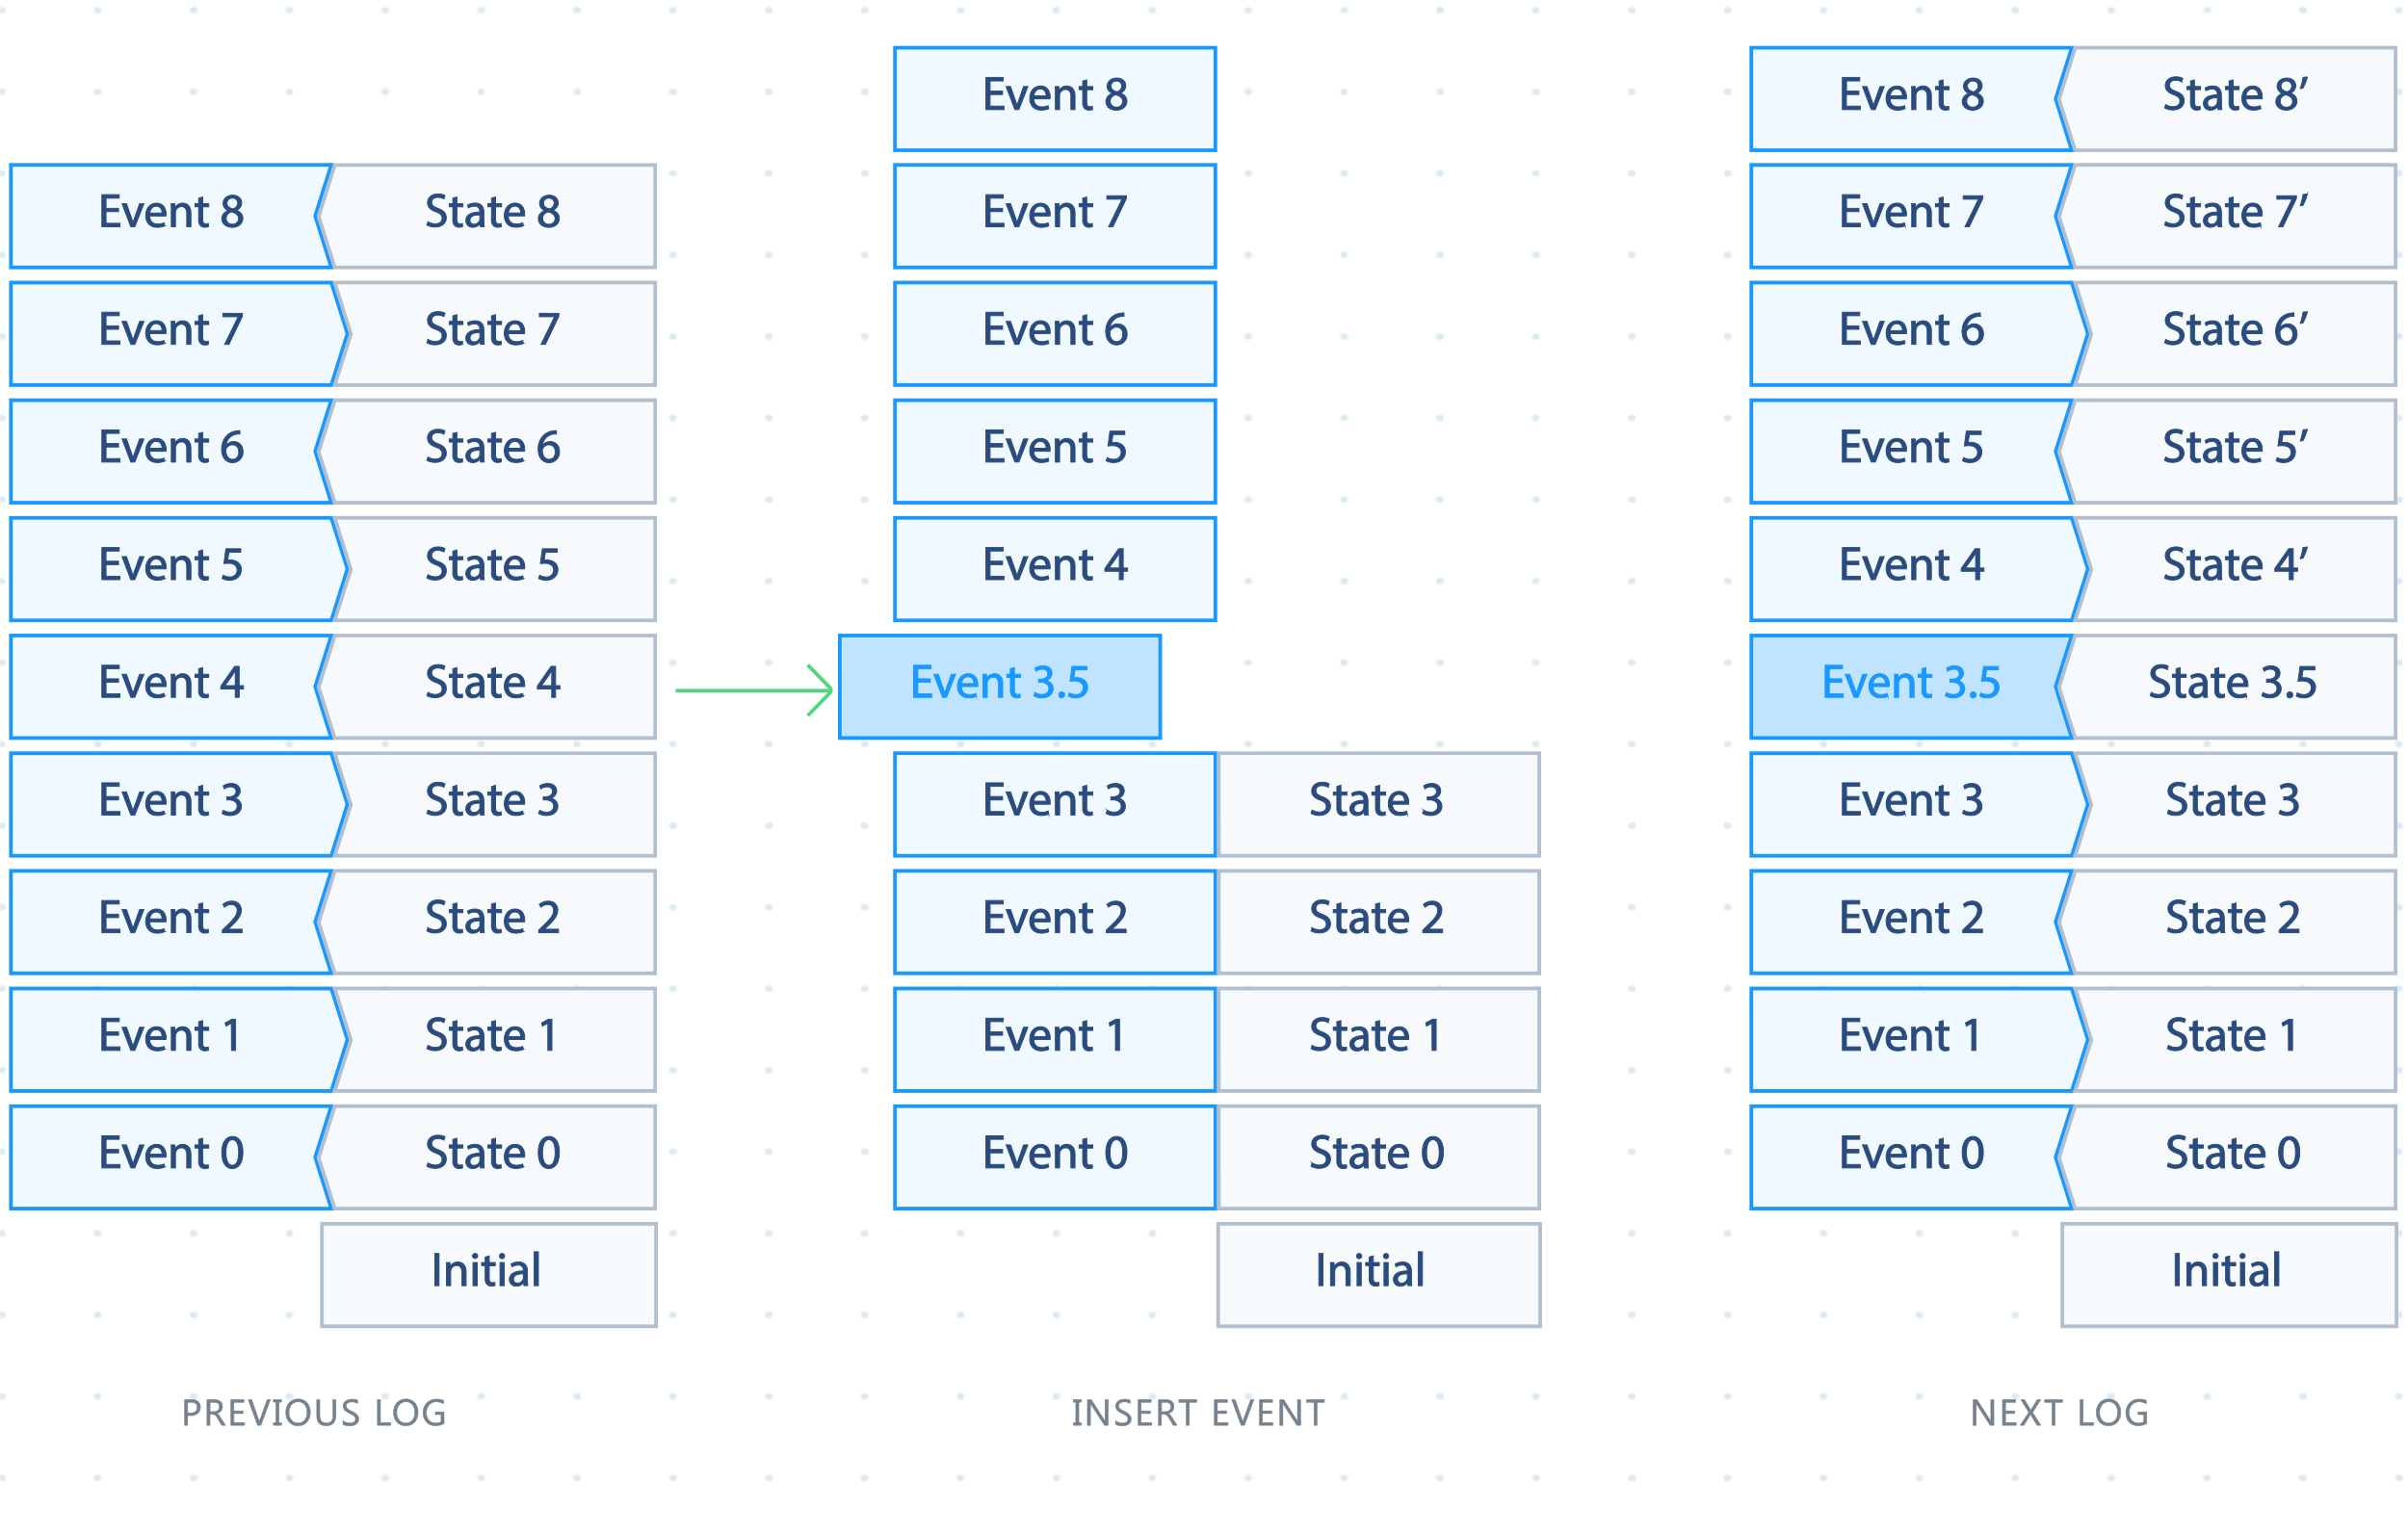 <svg xmlns="http://www.w3.org/2000/svg" width="1310.93" height="835.37"><defs><pattern id="b4ee80a8-6d0a-498c-82ea-8354b065e92b" data-name="Docs Polka Background" width="60" height="60" patternTransform="matrix(.87 0 0 .74 653.46 1093.4)" patternUnits="userSpaceOnUse"><path fill="none" d="M0 0h60v60H0z"/><circle cx="30" cy="30" r="2.47" fill="#dceaf4"/></pattern><style>.f1ea3d2a-952f-4831-ba50-50d7bb07032b{fill:#f0f9ff}.b73eea66-e701-48fd-90d3-5af8689df8eb,.e0b846ef-9096-4afc-bda1-c616b053c7f6{fill:#1998ff}.fc96f097-72b0-4866-bf19-db9492d8f72d{fill:#f7fafc}.b86c6fe0-dd38-4f44-b2ef-ef560b61b862{fill:#b2bfce}.fd59a498-88a2-4968-98c4-46b1cd492095{fill:#2a4b7d;stroke:#2a4b7d}.a2042c27-21ff-4930-a4b3-27ec6f93e999,.b73eea66-e701-48fd-90d3-5af8689df8eb,.fd59a498-88a2-4968-98c4-46b1cd492095{stroke-miterlimit:10}.b73eea66-e701-48fd-90d3-5af8689df8eb,.fd59a498-88a2-4968-98c4-46b1cd492095{stroke-width:.5px}.a17c4303-5b1f-4e44-8707-f7eb4b1c8b03{fill:#c0e4ff}.b73eea66-e701-48fd-90d3-5af8689df8eb{stroke:#1998ff}.a2042c27-21ff-4930-a4b3-27ec6f93e999{fill:#75828e;stroke:#75828e;stroke-width:.3px}.fd106785-6525-40f7-b2cb-8665a9149a3d{fill:#51d680}</style></defs><path fill="url(#b4ee80a8-6d0a-498c-82ea-8354b065e92b)" d="M.13-.09h1308.56v835.01H.13z" id="f203a43f-d44a-43da-879e-b911ca6177fe" data-name="Layer 2"/><g id="a8cb6397-f7e8-41de-8f88-83faa2e90fa1" data-name="Layer 1"><path class="f1ea3d2a-952f-4831-ba50-50d7bb07032b" d="M180.37 658.15H5.93v-55.81h174.44l-8.77 27.79 8.77 28.02z"/><path class="e0b846ef-9096-4afc-bda1-c616b053c7f6" d="M181.74 659.15H4.93v-57.81h176.81l-9.09 28.79zm-174.81-2H179l-8.46-27 8.46-26.81H6.93z"/><path class="fc96f097-72b0-4866-bf19-db9492d8f72d" d="M356.67 658.15H182.23l-8.78-27.66 8.78-28.15h174.44v55.81z"/><path class="b86c6fe0-dd38-4f44-b2ef-ef560b61b862" d="M357.67 659.15H181.5l-9.1-28.66 9.09-29.15h176.18zm-174.71-2h172.71v-53.81H183l-8.47 27.15z"/><path class="fd59a498-88a2-4968-98c4-46b1cd492095" d="M64.53 627.81h-6.81v6.31h7.59V636h-9.85v-17.5h9.46v1.9h-7.2v5.53h6.81zm4.34-4.37l2.47 7.07a31.08 31.08 0 011 3.22h.08c.28-1 .65-2.08 1.06-3.22l2.52-7.07h2.39L73.4 636h-2.19l-4.78-12.58zm12.64 6.71c0 3.09 2 4.36 4.32 4.36a8.16 8.16 0 003.48-.65l.39 1.64a10.1 10.1 0 01-4.19.78c-3.87 0-6.18-2.55-6.18-6.34s2.23-6.79 5.9-6.79c4.11 0 5.2 3.62 5.2 5.93a8 8 0 01-.08 1.07zm6.71-1.64c0-1.46-.6-3.72-3.17-3.72-2.32 0-3.33 2.13-3.51 3.72zm5.04-1.67c0-1.3 0-2.36-.1-3.4h2l.13 2.08h.05a4.62 4.62 0 014.16-2.37c1.74 0 4.44 1 4.44 5.36V636h-2.28v-7.25c0-2-.76-3.72-2.92-3.72a3.25 3.25 0 00-3.06 2.34 3.17 3.17 0 00-.16 1.07V636h-2.26zm17.08-7.02v3.62h3.28v1.74h-3.28V632c0 1.56.45 2.44 1.72 2.44a5 5 0 001.33-.16l.1 1.72a5.63 5.63 0 01-2 .31 3.2 3.2 0 01-2.47-1 4.67 4.67 0 01-.88-3.28v-6.86h-2v-1.74h2v-3zm21.87 7.57c0 5.75-2.13 8.92-5.88 8.92-3.3 0-5.53-3.1-5.59-8.69s2.45-8.78 5.88-8.78 5.59 3.16 5.59 8.55zm-9.18.26c0 4.39 1.35 6.89 3.43 6.89 2.34 0 3.46-2.73 3.46-7 0-4.16-1.06-6.89-3.43-6.89-2-.05-3.49 2.4-3.49 7zM233 633.27a8 8 0 004 1.14c2.32 0 3.67-1.22 3.67-3s-.94-2.57-3.3-3.48c-2.86-1-4.63-2.5-4.63-5 0-2.73 2.26-4.76 5.67-4.76a8 8 0 013.87.86l-.62 1.85a6.93 6.93 0 00-3.33-.84c-2.39 0-3.3 1.43-3.3 2.63 0 1.64 1.06 2.44 3.48 3.38 3 1.14 4.47 2.57 4.47 5.15s-2 5-6.13 5a9 9 0 01-4.48-1.12zm15.75-13.45v3.62H252v1.74h-3.27V632c0 1.56.44 2.44 1.71 2.44a5 5 0 001.33-.16l.1 1.72a5.63 5.63 0 01-2 .31 3.2 3.2 0 01-2.47-1 4.67 4.67 0 01-.88-3.28v-6.86h-1.95v-1.74h1.95v-3zM261.56 636l-.18-1.58h-.08a4.69 4.69 0 01-3.84 1.87 3.59 3.59 0 01-3.85-3.62c0-3 2.7-4.7 7.56-4.68v-.26a2.59 2.59 0 00-2.86-2.91 6.26 6.26 0 00-3.27.94l-.52-1.51a7.78 7.78 0 014.13-1.12c3.85 0 4.79 2.63 4.79 5.15V633a18.37 18.37 0 00.2 3zm-.33-6.42c-2.5-.05-5.33.39-5.33 2.83a2 2 0 002.15 2.19 3.14 3.14 0 003.05-2.11 2.61 2.61 0 00.13-.73zm8.55-9.76v3.62h3.28v1.74h-3.28V632c0 1.56.44 2.44 1.72 2.44a4.93 4.93 0 001.32-.16l.11 1.72a5.71 5.71 0 01-2 .31 3.17 3.17 0 01-2.47-1 4.67 4.67 0 01-.89-3.28v-6.86h-2v-1.74h2v-3zm6.97 10.33c.05 3.09 2 4.36 4.31 4.36a8.21 8.21 0 003.49-.65l.39 1.64a10.14 10.14 0 01-4.19.78c-3.87 0-6.19-2.55-6.19-6.34s2.24-6.79 5.91-6.79c4.1 0 5.2 3.62 5.2 5.93a10.09 10.09 0 01-.08 1.07zm6.71-1.64c0-1.46-.6-3.72-3.18-3.72-2.31 0-3.32 2.13-3.51 3.72zm21.06-1.12c0 5.75-2.14 8.92-5.88 8.92-3.3 0-5.54-3.1-5.59-8.69s2.44-8.78 5.88-8.78 5.59 3.16 5.59 8.55zm-9.18.26c0 4.39 1.35 6.89 3.43 6.89 2.34 0 3.46-2.73 3.46-7 0-4.16-1.07-6.89-3.43-6.89-2.01-.05-3.46 2.4-3.46 7z"/><path class="f1ea3d2a-952f-4831-ba50-50d7bb07032b" d="M180.37 594.08H5.93v-55.81h174.44l8.78 27.79-8.78 28.02z"/><path class="e0b846ef-9096-4afc-bda1-c616b053c7f6" d="M181.11 595.08H4.93v-57.81h176.18l9.09 28.79zm-174.18-2h172.71l8.46-27-8.46-26.79H6.93z"/><path class="fc96f097-72b0-4866-bf19-db9492d8f72d" d="M356.67 594.08H182.23l8.78-27.66-8.78-28.15h174.44v55.81z"/><path class="b86c6fe0-dd38-4f44-b2ef-ef560b61b862" d="M357.67 595.08H180.86l9.1-28.66-9.09-29.15h176.8zm-174.07-2h172.07v-53.81H183.59l8.46 27.15z"/><path class="fd59a498-88a2-4968-98c4-46b1cd492095" d="M64.53 563.74h-6.81v6.32h7.59V572h-9.85v-17.57h9.46v1.9h-7.2v5.54h6.81zm4.34-4.37l2.47 7.07a32 32 0 011 3.23h.08c.28-1 .65-2.08 1.06-3.23l2.52-7.07h2.39L73.4 572h-2.19l-4.78-12.58zm12.64 6.71c0 3.09 2 4.37 4.32 4.37a8.32 8.32 0 003.48-.65l.39 1.63a10.1 10.1 0 01-4.19.78c-3.87 0-6.18-2.54-6.18-6.34s2.23-6.79 5.9-6.79c4.11 0 5.2 3.62 5.2 5.93a8 8 0 01-.08 1.07zm6.71-1.64c0-1.46-.6-3.72-3.17-3.72-2.32 0-3.33 2.13-3.51 3.72zm5.04-1.66c0-1.3 0-2.37-.1-3.41h2l.13 2.08h.05a4.62 4.62 0 014.16-2.37c1.74 0 4.44 1 4.44 5.36V572h-2.28v-7.3c0-2-.76-3.72-2.92-3.72a3.25 3.25 0 00-3.06 2.34 3.17 3.17 0 00-.16 1.07V572h-2.26zm17.08-7.02v3.61h3.28v1.74h-3.28v6.79c0 1.56.45 2.44 1.72 2.44a5.58 5.58 0 001.33-.15l.1 1.71a5.63 5.63 0 01-2 .31 3.16 3.16 0 01-2.47-1 4.64 4.64 0 01-.88-3.27v-6.87h-2v-1.74h2v-3zm15.6 1.43l-2.94 1.58-.44-1.74 3.69-2h2V572h-2.21zM233 569.2a8 8 0 004 1.14c2.32 0 3.67-1.22 3.67-3s-.94-2.57-3.3-3.48c-2.86-1-4.63-2.5-4.63-5 0-2.73 2.26-4.76 5.67-4.76a8 8 0 013.87.86l-.62 1.85a7.07 7.07 0 00-3.33-.83c-2.39 0-3.3 1.43-3.3 2.62 0 1.64 1.06 2.45 3.48 3.38 3 1.15 4.47 2.58 4.47 5.15s-2 5-6.13 5a9.15 9.15 0 01-4.48-1.11zm15.75-13.44v3.61H252v1.74h-3.27v6.79c0 1.56.44 2.44 1.71 2.44a5.58 5.58 0 001.33-.15l.1 1.71a5.63 5.63 0 01-2 .31 3.16 3.16 0 01-2.47-1 4.64 4.64 0 01-.88-3.27v-6.87h-1.95v-1.74h1.95v-3zM261.56 572l-.18-1.58h-.08a4.67 4.67 0 01-3.84 1.87 3.58 3.58 0 01-3.85-3.61c0-3 2.7-4.71 7.56-4.68v-.26a2.6 2.6 0 00-2.86-2.92 6.26 6.26 0 00-3.27.94l-.52-1.51a7.87 7.87 0 014.13-1.12c3.85 0 4.79 2.63 4.79 5.15v4.71a18.29 18.29 0 00.2 3zm-.33-6.42c-2.5 0-5.33.39-5.33 2.84a2 2 0 002.15 2.18 3.14 3.14 0 003.05-2.11 2.6 2.6 0 00.13-.72zm8.55-9.82v3.61h3.28v1.74h-3.28v6.79c0 1.56.44 2.44 1.72 2.44a5.49 5.49 0 001.32-.15l.11 1.71a5.71 5.71 0 01-2 .31 3.13 3.13 0 01-2.47-1 4.64 4.64 0 01-.89-3.27v-6.87h-2v-1.74h2v-3zm6.97 10.32c.05 3.09 2 4.37 4.31 4.37a8.37 8.37 0 003.49-.65l.39 1.63a10.14 10.14 0 01-4.19.78c-3.87 0-6.19-2.54-6.19-6.34s2.24-6.79 5.91-6.79c4.1 0 5.2 3.62 5.2 5.93a10.09 10.09 0 01-.08 1.07zm6.71-1.64c0-1.46-.6-3.72-3.18-3.72-2.31 0-3.32 2.13-3.51 3.72zm14.79-7.25h-.05l-2.94 1.58-.44-1.74 3.69-2h1.95V572h-2.21z"/><path class="f1ea3d2a-952f-4831-ba50-50d7bb07032b" d="M180.37 530.01H5.93V474.2h174.44l-8.77 27.79 8.77 28.02z"/><path class="e0b846ef-9096-4afc-bda1-c616b053c7f6" d="M181.74 531H4.93v-57.79h176.81L172.65 502zM6.93 529H179l-8.46-27 8.46-26.79H6.93z"/><path class="fc96f097-72b0-4866-bf19-db9492d8f72d" d="M356.67 530.01H182.23l-8.78-27.66 8.78-28.15h174.44v55.81z"/><path class="b86c6fe0-dd38-4f44-b2ef-ef560b61b862" d="M357.67 531H181.5l-9.1-28.66 9.09-29.15h176.18zM183 529h172.67v-53.79H183l-8.47 27.14z"/><path class="fd59a498-88a2-4968-98c4-46b1cd492095" d="M64.53 499.67h-6.81V506h7.59v1.9h-9.85v-17.54h9.46v1.9h-7.2v5.54h6.81zm4.34-4.37l2.47 7.07a32 32 0 011 3.23h.08c.28-1 .65-2.08 1.06-3.23L76 495.3h2.39l-4.99 12.59h-2.19l-4.78-12.59zm12.64 6.7c0 3.09 2 4.37 4.32 4.37a8.32 8.32 0 003.48-.65l.39 1.64a10.27 10.27 0 01-4.19.78c-3.87 0-6.18-2.55-6.18-6.35s2.23-6.78 5.9-6.78c4.11 0 5.2 3.61 5.2 5.92a7.82 7.82 0 01-.08 1.07zm6.71-1.64c0-1.45-.6-3.72-3.17-3.72-2.32 0-3.33 2.14-3.51 3.72zm5.04-1.65c0-1.3 0-2.37-.1-3.41h2l.13 2.08h.05a4.63 4.63 0 014.19-2.38c1.74 0 4.44 1 4.44 5.35v7.52h-2.28v-7.26c0-2-.76-3.72-2.92-3.72a3.25 3.25 0 00-3.06 2.34 3.17 3.17 0 00-.16 1.07v7.57h-2.29zm17.08-7.02v3.61h3.28v1.7h-3.28v6.79c0 1.56.45 2.44 1.72 2.44a5.1 5.1 0 001.33-.15l.1 1.71a5.39 5.39 0 01-2 .32 3.17 3.17 0 01-2.47-1 4.64 4.64 0 01-.88-3.27V497h-2v-1.7h2v-3zm10.66 16.2v-1.41l1.79-1.74c4.32-4.11 6.27-6.29 6.29-8.84a3 3 0 00-3.35-3.3 5.77 5.77 0 00-3.59 1.43l-.73-1.61a7.42 7.42 0 014.79-1.72c3.64 0 5.17 2.5 5.17 4.91 0 3.12-2.26 5.65-5.82 9.08l-1.35 1.25v.06h7.59v1.9zm112-2.76a8 8 0 004 1.14c2.32 0 3.67-1.22 3.67-3s-.94-2.57-3.3-3.48c-2.86-1-4.63-2.5-4.63-5 0-2.73 2.26-4.75 5.67-4.75a8 8 0 013.87.85l-.62 1.85a7.07 7.07 0 00-3.33-.83c-2.39 0-3.3 1.43-3.3 2.62 0 1.64 1.06 2.45 3.48 3.38 3 1.15 4.47 2.58 4.47 5.15s-2 5-6.13 5a9.14 9.14 0 01-4.48-1.12zm15.75-13.44v3.61H252v1.7h-3.27v6.79c0 1.56.44 2.44 1.71 2.44a5.1 5.1 0 001.33-.15l.1 1.71a5.39 5.39 0 01-2 .32 3.17 3.17 0 01-2.47-1 4.64 4.64 0 01-.88-3.27V497h-1.95v-1.7h1.95v-3zm12.81 16.2l-.18-1.59h-.08a4.67 4.67 0 01-3.84 1.87 3.58 3.58 0 01-3.85-3.61c0-3 2.7-4.71 7.56-4.68v-.26a2.59 2.59 0 00-2.86-2.91 6.25 6.25 0 00-3.27.93l-.52-1.51a7.86 7.86 0 014.13-1.11c3.85 0 4.79 2.62 4.79 5.14v4.71a18.5 18.5 0 00.2 3zm-.33-6.43c-2.5 0-5.33.39-5.33 2.84a2 2 0 002.15 2.18 3.15 3.15 0 003.05-2.1 2.74 2.74 0 00.13-.73zm8.55-9.77v3.61h3.28v1.7h-3.28v6.79c0 1.56.44 2.44 1.72 2.44a5 5 0 001.32-.15l.11 1.71a5.46 5.46 0 01-2 .32 3.14 3.14 0 01-2.47-1 4.64 4.64 0 01-.89-3.27V497h-2v-1.7h2v-3zm6.97 10.31c.05 3.09 2 4.37 4.31 4.37a8.37 8.37 0 003.49-.65l.39 1.64a10.31 10.31 0 01-4.19.78c-3.87 0-6.19-2.55-6.19-6.35s2.24-6.78 5.91-6.78c4.1 0 5.2 3.61 5.2 5.92a9.87 9.87 0 01-.08 1.07zm6.71-1.64c0-1.45-.6-3.72-3.18-3.72-2.31 0-3.32 2.14-3.51 3.72zm9.82 7.53v-1.41l1.8-1.74c4.31-4.11 6.26-6.29 6.29-8.84a3 3 0 00-3.35-3.3 5.75 5.75 0 00-3.59 1.43l-.73-1.61a7.4 7.4 0 014.78-1.72c3.64 0 5.18 2.5 5.18 4.91 0 3.12-2.26 5.65-5.83 9.08l-1.35 1.25v.06h7.59v1.9z"/><path class="f1ea3d2a-952f-4831-ba50-50d7bb07032b" d="M180.37 465.95H5.93v-55.81h174.44l8.78 27.78-8.78 28.03z"/><path class="e0b846ef-9096-4afc-bda1-c616b053c7f6" d="M181.11 467H4.93v-57.86h176.18l9.09 28.78zM6.93 465h172.71l8.46-27-8.46-26.78H6.93z"/><path class="fc96f097-72b0-4866-bf19-db9492d8f72d" d="M356.67 465.95H182.23l8.78-27.67-8.78-28.14h174.44v55.81z"/><path class="b86c6fe0-dd38-4f44-b2ef-ef560b61b862" d="M357.67 467H180.86l9.1-28.67-9.09-29.14h176.8zm-174.07-2h172.07v-53.86H183.59l8.46 27.15z"/><path class="fd59a498-88a2-4968-98c4-46b1cd492095" d="M64.53 435.6h-6.81v6.32h7.59v1.9h-9.85v-17.53h9.46v1.9h-7.2v5.54h6.81zm4.34-4.37l2.47 7.08a31.08 31.08 0 011 3.22h.08c.28-1 .65-2.08 1.06-3.22l2.52-7.08h2.39l-4.99 12.59h-2.19l-4.78-12.59zm12.64 6.71c0 3.1 2 4.37 4.32 4.37a8.32 8.32 0 003.48-.65l.39 1.64a10.27 10.27 0 01-4.19.78c-3.87 0-6.18-2.55-6.18-6.35s2.23-6.78 5.9-6.78c4.11 0 5.2 3.61 5.2 5.93a7.78 7.78 0 01-.08 1.06zm6.71-1.64c0-1.45-.6-3.71-3.17-3.71-2.32 0-3.33 2.13-3.51 3.71zm5.04-1.66c0-1.3 0-2.37-.1-3.41h2l.13 2.08h.05a4.63 4.63 0 014.19-2.31c1.74 0 4.44 1 4.44 5.35v7.52h-2.28v-7.26c0-2-.76-3.71-2.92-3.71a3.24 3.24 0 00-3.06 2.34 3.07 3.07 0 00-.16 1.06v7.57h-2.29zm17.08-7.02v3.61h3.28V433h-3.28v6.78c0 1.56.45 2.45 1.72 2.45a5 5 0 001.33-.16l.1 1.72a5.63 5.63 0 01-2 .31 3.2 3.2 0 01-2.47-1 4.68 4.68 0 01-.88-3.28V433h-2v-1.75h2v-3zm11.18 13.57a7.61 7.61 0 003.75 1.07c2.94 0 3.85-1.87 3.82-3.28 0-2.36-2.16-3.38-4.37-3.38h-1.27v-1.71h1.27c1.67 0 3.77-.86 3.77-2.86 0-1.36-.86-2.55-3-2.55a6.22 6.22 0 00-3.38 1.12l-.6-1.67a8 8 0 014.42-1.3c3.33 0 4.84 2 4.84 4a4.2 4.2 0 01-3.12 4v.05a4.41 4.41 0 013.77 4.34c0 2.71-2.11 5.07-6.17 5.07a8.56 8.56 0 01-4.35-1.09zm111.48-.13a7.92 7.92 0 004 1.15c2.32 0 3.67-1.23 3.67-3s-.94-2.58-3.3-3.49c-2.86-1-4.63-2.49-4.63-5 0-2.73 2.26-4.76 5.67-4.76a7.86 7.86 0 013.87.86l-.62 1.84a7.07 7.07 0 00-3.33-.83c-2.39 0-3.3 1.43-3.3 2.63 0 1.63 1.06 2.44 3.48 3.38 3 1.14 4.47 2.57 4.47 5.14s-2 5.05-6.13 5.05a9.14 9.14 0 01-4.48-1.12zm15.75-13.44v3.61H252V433h-3.27v6.78c0 1.56.44 2.45 1.71 2.45a5 5 0 001.33-.16l.1 1.72a5.63 5.63 0 01-2 .31 3.2 3.2 0 01-2.47-1 4.68 4.68 0 01-.88-3.28V433h-1.95v-1.75h1.95v-3zm12.81 16.2l-.18-1.59h-.08a4.67 4.67 0 01-3.84 1.87 3.58 3.58 0 01-3.85-3.61c0-3 2.7-4.71 7.56-4.68v-.26a2.59 2.59 0 00-2.86-2.91 6.25 6.25 0 00-3.27.93l-.52-1.5a7.78 7.78 0 014.13-1.12c3.85 0 4.79 2.62 4.79 5.15v4.7a18.5 18.5 0 00.2 3zm-.33-6.42c-2.5-.06-5.33.39-5.33 2.83a2 2 0 002.15 2.18 3.15 3.15 0 003.05-2.1 2.74 2.74 0 00.13-.73zm8.55-9.78v3.61h3.28V433h-3.28v6.78c0 1.56.44 2.45 1.72 2.45a4.93 4.93 0 001.32-.16l.11 1.72a5.71 5.71 0 01-2 .31 3.17 3.17 0 01-2.47-1 4.68 4.68 0 01-.89-3.28V433h-2v-1.75h2v-3zm6.97 10.32c.05 3.1 2 4.37 4.31 4.37a8.37 8.37 0 003.49-.65l.39 1.64a10.31 10.31 0 01-4.19.78c-3.87 0-6.19-2.55-6.19-6.35s2.24-6.78 5.91-6.78c4.1 0 5.2 3.61 5.2 5.93a9.86 9.86 0 01-.08 1.06zm6.71-1.64c0-1.45-.6-3.71-3.18-3.71-2.31 0-3.32 2.13-3.51 3.71zm10.37 4.89a7.6 7.6 0 003.74 1.07c2.94 0 3.85-1.87 3.83-3.28 0-2.36-2.16-3.38-4.37-3.38h-1.28v-1.71H297c1.66 0 3.77-.86 3.77-2.86 0-1.36-.86-2.55-3-2.55a6.22 6.22 0 00-3.38 1.12l-.59-1.67a8 8 0 014.42-1.3c3.32 0 4.83 2 4.83 4a4.2 4.2 0 01-3.12 4v.05a4.41 4.41 0 013.77 4.34c0 2.71-2.1 5.07-6.16 5.07a8.53 8.53 0 01-4.39-1.14z"/><path class="f1ea3d2a-952f-4831-ba50-50d7bb07032b" d="M180.37 401.88H5.93v-55.81h174.44l-8.77 27.78 8.77 28.03z"/><path class="e0b846ef-9096-4afc-bda1-c616b053c7f6" d="M181.74 402.88H4.93v-57.81h176.81l-9.09 28.79zm-174.81-2H179l-8.46-27 8.46-26.81H6.93z"/><path class="fc96f097-72b0-4866-bf19-db9492d8f72d" d="M356.67 401.88H182.23l-8.78-27.66 8.78-28.15h174.44v55.81z"/><path class="b86c6fe0-dd38-4f44-b2ef-ef560b61b862" d="M357.67 402.88H181.5l-9.1-28.66 9.09-29.15h176.18zm-174.71-2h172.71v-53.81H183l-8.47 27.14z"/><path class="fd59a498-88a2-4968-98c4-46b1cd492095" d="M64.53 371.53h-6.81v6.32h7.59v1.9h-9.85v-17.52h9.46v1.89h-7.2v5.54h6.81zm4.34-4.36l2.47 7.07a31.08 31.08 0 011 3.22h.08c.28-1 .65-2.08 1.06-3.22l2.52-7.07h2.39l-4.99 12.58h-2.19l-4.78-12.58zm12.64 6.7c0 3.1 2 4.37 4.32 4.37a8.16 8.16 0 003.48-.65l.39 1.64a10.27 10.27 0 01-4.19.78c-3.87 0-6.18-2.55-6.18-6.34s2.23-6.79 5.9-6.79c4.11 0 5.2 3.61 5.2 5.93a7.64 7.64 0 01-.08 1.06zm6.71-1.63c0-1.46-.6-3.72-3.17-3.72-2.32 0-3.33 2.13-3.51 3.72zm5.04-1.67c0-1.3 0-2.36-.1-3.4h2l.13 2.08h.05a4.62 4.62 0 014.16-2.37c1.74 0 4.44 1 4.44 5.36v7.51h-2.28v-7.25c0-2-.76-3.72-2.92-3.72a3.24 3.24 0 00-3.06 2.34 3.07 3.07 0 00-.16 1.06v7.57h-2.26zm17.08-7.02v3.62h3.28v1.74h-3.28v6.78c0 1.56.45 2.45 1.72 2.45a5 5 0 001.33-.16l.1 1.72a5.63 5.63 0 01-2 .31 3.2 3.2 0 01-2.47-1 4.68 4.68 0 01-.88-3.28v-6.86h-2v-1.74h2v-3zm17.71 16.2v-4.6h-7.85v-1.51l7.54-10.79h2.47v10.5h2.36v1.8h-2.36v4.6zm0-6.4v-5.64c0-.88 0-1.77.08-2.65h-.08c-.52 1-.94 1.72-1.4 2.5l-4.14 5.74v.05zM233 377a7.92 7.92 0 004 1.15c2.32 0 3.67-1.22 3.67-3s-.94-2.58-3.3-3.49c-2.86-1-4.63-2.49-4.63-5 0-2.73 2.26-4.76 5.67-4.76a8 8 0 013.87.86l-.62 1.84a7.07 7.07 0 00-3.33-.83c-2.39 0-3.3 1.43-3.3 2.63 0 1.64 1.06 2.44 3.48 3.38 3 1.14 4.47 2.57 4.47 5.15s-2 5-6.13 5a9 9 0 01-4.48-1.12zm15.75-13.45v3.62H252v1.74h-3.27v6.78c0 1.56.44 2.45 1.71 2.45a5 5 0 001.33-.16l.1 1.72a5.63 5.63 0 01-2 .31 3.2 3.2 0 01-2.47-1 4.68 4.68 0 01-.88-3.28v-6.86h-1.95v-1.74h1.95v-3zm12.81 16.2l-.18-1.59h-.08a4.67 4.67 0 01-3.84 1.88 3.59 3.59 0 01-3.85-3.62c0-3 2.7-4.7 7.56-4.68v-.26a2.59 2.59 0 00-2.86-2.91 6.17 6.17 0 00-3.27.94l-.52-1.51a7.78 7.78 0 014.13-1.12c3.85 0 4.79 2.63 4.79 5.15v4.7a18.42 18.42 0 00.2 3zm-.33-6.42c-2.5-.05-5.33.39-5.33 2.83a2 2 0 002.15 2.19 3.14 3.14 0 003.05-2.11 2.61 2.61 0 00.13-.73zm8.55-9.78v3.62h3.28v1.74h-3.28v6.78c0 1.56.44 2.45 1.72 2.45a4.93 4.93 0 001.32-.16l.11 1.72a5.71 5.71 0 01-2 .31 3.17 3.17 0 01-2.47-1 4.68 4.68 0 01-.89-3.28v-6.86h-2v-1.74h2v-3zm6.97 10.32c.05 3.1 2 4.37 4.31 4.37a8.21 8.21 0 003.49-.65l.39 1.64a10.31 10.31 0 01-4.19.78c-3.87 0-6.19-2.55-6.19-6.34s2.24-6.79 5.91-6.79c4.1 0 5.2 3.61 5.2 5.93a9.64 9.64 0 01-.08 1.06zm6.71-1.63c0-1.46-.6-3.72-3.18-3.72-2.31 0-3.32 2.13-3.51 3.72zm16.9 7.51v-4.6h-7.86v-1.51l7.5-10.79h2.47v10.5h2.37v1.8h-2.37v4.6zm0-6.4v-5.64c0-.88 0-1.77.07-2.65h-.07c-.52 1-.94 1.72-1.41 2.5l-4.13 5.74v.05z"/><path class="f1ea3d2a-952f-4831-ba50-50d7bb07032b" d="M180.37 337.81H5.93V282h174.44l8.78 27.79-8.78 28.02z"/><path class="e0b846ef-9096-4afc-bda1-c616b053c7f6" d="M181.11 338.81H4.93V281h176.18l9.09 28.79zm-174.18-2h172.71l8.46-27-8.46-26.81H6.93z"/><path class="fc96f097-72b0-4866-bf19-db9492d8f72d" d="M356.67 337.81H182.23l8.78-27.66-8.78-28.15h174.44v55.81z"/><path class="b86c6fe0-dd38-4f44-b2ef-ef560b61b862" d="M357.67 338.81H180.86l9.1-28.66-9.09-29.15h176.8zm-174.07-2h172.07V283H183.59l8.46 27.15z"/><path class="fd59a498-88a2-4968-98c4-46b1cd492095" d="M64.53 307.47h-6.81v6.31h7.59v1.9h-9.85v-17.52h9.46v1.9h-7.2v5.53h6.81zm4.34-4.37l2.47 7.07a31.08 31.08 0 011 3.22h.08c.28-1 .65-2.08 1.06-3.22L76 303.1h2.39l-4.99 12.58h-2.19l-4.78-12.58zm12.64 6.71c0 3.09 2 4.36 4.32 4.36a8.16 8.16 0 003.48-.65l.39 1.64a10.1 10.1 0 01-4.19.78c-3.87 0-6.18-2.55-6.18-6.34s2.23-6.79 5.9-6.79c4.11 0 5.2 3.62 5.2 5.93a8 8 0 01-.08 1.07zm6.71-1.64c0-1.46-.6-3.72-3.17-3.72-2.32 0-3.33 2.13-3.51 3.72zm5.04-1.67c0-1.3 0-2.36-.1-3.4h2l.13 2.08h.05a4.62 4.62 0 014.16-2.37c1.74 0 4.44 1 4.44 5.36v7.51h-2.28v-7.25c0-2-.76-3.72-2.92-3.72a3.25 3.25 0 00-3.06 2.34 3.17 3.17 0 00-.16 1.07v7.56h-2.26zm17.08-7.02v3.62h3.28v1.74h-3.28v6.79c0 1.56.45 2.44 1.72 2.44a5 5 0 001.33-.16l.1 1.72a5.63 5.63 0 01-2 .31 3.2 3.2 0 01-2.47-1 4.67 4.67 0 01-.88-3.28v-6.86h-2v-1.7h2v-3zm20.73 1.23h-6.45l-.65 4.34a9.13 9.13 0 011.38-.11 7.18 7.18 0 013.64.91 4.83 4.83 0 012.41 4.35c0 3.3-2.62 5.77-6.29 5.77a8.29 8.29 0 01-4.21-1l.57-1.74a7.64 7.64 0 003.62.93 3.73 3.73 0 004-3.66c0-2.19-1.48-3.75-4.86-3.75a19 19 0 00-2.34.18l1.09-8.11h8.09zM233 312.93a8 8 0 004 1.14c2.32 0 3.67-1.22 3.67-3s-.94-2.57-3.3-3.48c-2.86-1-4.63-2.5-4.63-5 0-2.73 2.26-4.76 5.67-4.76a8 8 0 013.87.86l-.62 1.85a6.93 6.93 0 00-3.33-.84c-2.39 0-3.3 1.43-3.3 2.63 0 1.64 1.06 2.44 3.48 3.38 3 1.14 4.47 2.57 4.47 5.15s-2 5-6.13 5a9 9 0 01-4.48-1.12zm15.75-13.45v3.62H252v1.74h-3.27v6.79c0 1.56.44 2.44 1.71 2.44a5 5 0 001.33-.16l.1 1.72a5.63 5.63 0 01-2 .31 3.2 3.2 0 01-2.47-1 4.67 4.67 0 01-.88-3.28v-6.86h-1.95v-1.7h1.95v-3zm12.81 16.2l-.18-1.58h-.08a4.69 4.69 0 01-3.84 1.87 3.59 3.59 0 01-3.85-3.62c0-3 2.7-4.7 7.56-4.68v-.26a2.59 2.59 0 00-2.86-2.91 6.26 6.26 0 00-3.27.94l-.52-1.51a7.78 7.78 0 014.13-1.12c3.85 0 4.79 2.63 4.79 5.15v4.71a18.37 18.37 0 00.2 3zm-.33-6.42c-2.5-.05-5.33.39-5.33 2.83a2 2 0 002.15 2.19 3.14 3.14 0 003.05-2.11 2.61 2.61 0 00.13-.73zm8.55-9.78v3.62h3.28v1.74h-3.28v6.79c0 1.56.44 2.44 1.72 2.44a4.93 4.93 0 001.32-.16l.11 1.72a5.71 5.71 0 01-2 .31 3.17 3.17 0 01-2.47-1 4.67 4.67 0 01-.89-3.28v-6.86h-2v-1.7h2v-3zm6.97 10.33c.05 3.09 2 4.36 4.31 4.36a8.21 8.21 0 003.49-.65l.39 1.64a10.14 10.14 0 01-4.19.78c-3.87 0-6.19-2.55-6.19-6.34s2.24-6.79 5.91-6.79c4.1 0 5.2 3.62 5.2 5.93a10.09 10.09 0 01-.08 1.07zm6.71-1.64c0-1.46-.6-3.72-3.18-3.72-2.31 0-3.32 2.13-3.51 3.72zm19.91-7.46h-6.45l-.65 4.34a9.25 9.25 0 011.38-.11 7.18 7.18 0 013.64.91 4.82 4.82 0 012.42 4.35c0 3.3-2.63 5.77-6.29 5.77a8.24 8.24 0 01-4.21-1l.57-1.74a7.63 7.63 0 003.61.93 3.73 3.73 0 004-3.66c0-2.19-1.49-3.75-4.87-3.75a19.12 19.12 0 00-2.34.18l1.1-8.11h8.08z"/><path class="f1ea3d2a-952f-4831-ba50-50d7bb07032b" d="M180.37 273.74H5.93v-55.81h174.44l-8.77 27.79 8.77 28.02z"/><path class="e0b846ef-9096-4afc-bda1-c616b053c7f6" d="M181.74 274.74H4.93v-57.81h176.81l-9.09 28.79zm-174.81-2H179l-8.46-27 8.46-26.81H6.93z"/><path class="fc96f097-72b0-4866-bf19-db9492d8f72d" d="M356.67 273.74H182.23l-8.78-27.66 8.78-28.15h174.44v55.81z"/><path class="b86c6fe0-dd38-4f44-b2ef-ef560b61b862" d="M357.67 274.74H181.5l-9.1-28.66 9.09-29.15h176.18zm-174.71-2h172.71v-53.81H183l-8.47 27.15z"/><path class="fd59a498-88a2-4968-98c4-46b1cd492095" d="M64.53 243.4h-6.81v6.32h7.59v1.89h-9.85v-17.52h9.46V236h-7.2v5.54h6.81zm4.34-4.4l2.47 7.07a32 32 0 011 3.23h.08c.28-1 .65-2.08 1.06-3.23L76 239h2.39l-4.99 12.61h-2.19L66.43 239zm12.64 6.74c0 3.09 2 4.37 4.32 4.37a8.32 8.32 0 003.48-.65l.39 1.63a10.1 10.1 0 01-4.19.78c-3.87 0-6.18-2.54-6.18-6.34s2.23-6.79 5.9-6.79c4.11 0 5.2 3.62 5.2 5.93a8 8 0 01-.08 1.07zm6.71-1.64c0-1.46-.6-3.72-3.17-3.72-2.32 0-3.33 2.13-3.51 3.72zm5.04-1.66c0-1.3 0-2.37-.1-3.41h2l.13 2.08h.05a4.62 4.62 0 014.16-2.37c1.74 0 4.44 1 4.44 5.36v7.51h-2.28v-7.25c0-2-.76-3.72-2.92-3.72a3.25 3.25 0 00-3.03 2.36 3.17 3.17 0 00-.16 1.07v7.56h-2.29zm17.08-7.02V239h3.28v1.74h-3.28v6.79c0 1.56.45 2.44 1.72 2.44a5.58 5.58 0 001.33-.15l.1 1.71a5.63 5.63 0 01-2 .31 3.16 3.16 0 01-2.47-1 4.64 4.64 0 01-.88-3.27v-6.87h-2V239h2v-3zm20.28.91a8.2 8.2 0 00-1.71.1 6.87 6.87 0 00-5.88 6h.08a5 5 0 014.08-1.95c3 0 5.1 2.15 5.1 5.46a5.65 5.65 0 01-5.62 6c-3.61 0-6-2.81-6-7.2a10.64 10.64 0 012.86-7.62 9.22 9.22 0 015.41-2.5 11.59 11.59 0 011.66-.13zm-.65 9.75c0-2.42-1.37-3.88-3.48-3.88a3.78 3.78 0 00-3.28 2.08 2 2 0 00-.26 1c.06 2.78 1.33 4.83 3.72 4.83 1.98.02 3.33-1.62 3.33-4.03zM233 248.86a8 8 0 004 1.14c2.32 0 3.67-1.22 3.67-3s-.94-2.57-3.3-3.48c-2.86-1-4.63-2.5-4.63-5 0-2.73 2.26-4.76 5.67-4.76a8 8 0 013.87.86l-.62 1.85a7.07 7.07 0 00-3.33-.83c-2.39 0-3.3 1.43-3.3 2.62 0 1.64 1.06 2.45 3.48 3.38 3 1.15 4.47 2.58 4.47 5.15s-2 5-6.13 5a9.15 9.15 0 01-4.48-1.11zm15.75-13.44V239H252v1.74h-3.27v6.79c0 1.56.44 2.44 1.71 2.44a5.58 5.58 0 001.33-.15l.1 1.71a5.63 5.63 0 01-2 .31 3.16 3.16 0 01-2.47-1 4.64 4.64 0 01-.88-3.27v-6.87h-1.95V239h1.95v-3zm12.81 16.19l-.18-1.58h-.08a4.67 4.67 0 01-3.84 1.87 3.58 3.58 0 01-3.85-3.61c0-3 2.7-4.71 7.56-4.68v-.26a2.6 2.6 0 00-2.86-2.92 6.26 6.26 0 00-3.27.94l-.52-1.51a7.87 7.87 0 014.13-1.12c3.85 0 4.79 2.63 4.79 5.15v4.71a18.29 18.29 0 00.2 3zm-.33-6.42c-2.5-.05-5.33.39-5.33 2.84a2 2 0 002.15 2.18 3.14 3.14 0 003.05-2.11 2.6 2.6 0 00.13-.72zm8.55-9.77V239h3.28v1.74h-3.28v6.79c0 1.56.44 2.44 1.72 2.44a5.49 5.49 0 001.32-.15l.11 1.71a5.71 5.71 0 01-2 .31 3.13 3.13 0 01-2.47-1 4.64 4.64 0 01-.89-3.27v-6.87h-2V239h2v-3zm6.97 10.32c.05 3.09 2 4.37 4.31 4.37a8.37 8.37 0 003.49-.65l.39 1.63a10.14 10.14 0 01-4.19.78c-3.87 0-6.19-2.54-6.19-6.34s2.24-6.79 5.91-6.79c4.1 0 5.2 3.62 5.2 5.93a10.09 10.09 0 01-.08 1.07zm6.71-1.64c0-1.46-.6-3.72-3.18-3.72-2.31 0-3.32 2.13-3.51 3.72zm19.47-7.77a8.26 8.26 0 00-1.72.1 6.87 6.87 0 00-5.87 6h.08a5 5 0 014.08-1.95c3 0 5.09 2.15 5.09 5.46a5.65 5.65 0 01-5.61 6c-3.62 0-6-2.81-6-7.2a10.6 10.6 0 012.86-7.62 9.16 9.16 0 015.41-2.5 11.39 11.39 0 011.66-.13zm-.65 9.75c0-2.42-1.38-3.88-3.48-3.88a3.77 3.77 0 00-3.28 2.08 1.92 1.92 0 00-.26 1c.05 2.78 1.33 4.83 3.72 4.83 2.02.02 3.3-1.62 3.3-4.03z"/><path class="f1ea3d2a-952f-4831-ba50-50d7bb07032b" d="M180.37 145.61H5.93V89.8h174.44l-8.77 27.78 8.77 28.03z"/><path class="e0b846ef-9096-4afc-bda1-c616b053c7f6" d="M181.74 146.61H4.93V88.8h176.81l-9.09 28.78zm-174.81-2H179l-8.46-27L179 90.8H6.93z"/><path class="fc96f097-72b0-4866-bf19-db9492d8f72d" d="M356.67 145.61H182.23l-8.78-27.67 8.78-28.14h174.44v55.81z"/><path class="b86c6fe0-dd38-4f44-b2ef-ef560b61b862" d="M357.67 146.61H181.5L172.4 118l9.09-29.15h176.18zm-174.71-2h172.71V90.8H183l-8.47 27.14z"/><path class="fd59a498-88a2-4968-98c4-46b1cd492095" d="M64.53 115.26h-6.81v6.32h7.59v1.9h-9.85V106h9.46v1.9h-7.2v5.54h6.81zm4.34-4.37l2.47 7.11a31.08 31.08 0 011 3.22h.08c.28-1 .65-2.08 1.06-3.22l2.52-7.11h2.39l-4.99 12.59h-2.19l-4.78-12.59zm12.64 6.71c0 3.1 2 4.37 4.32 4.37a8.32 8.32 0 003.48-.65l.39 1.68a10.27 10.27 0 01-4.19.78c-3.87 0-6.18-2.55-6.18-6.35s2.23-6.78 5.9-6.78c4.11 0 5.2 3.61 5.2 5.93a7.78 7.78 0 01-.08 1.06zm6.71-1.6c0-1.45-.6-3.71-3.17-3.71-2.32 0-3.33 2.13-3.51 3.71zm5.04-1.7c0-1.3 0-2.37-.1-3.41h2l.13 2.08h.05a4.63 4.63 0 014.16-2.36c1.74 0 4.44 1 4.44 5.35v7.52h-2.28v-7.26c0-2-.76-3.71-2.92-3.71a3.24 3.24 0 00-3.06 2.34 3.07 3.07 0 00-.16 1.06v7.57h-2.26zm17.08-7.02v3.61h3.28v1.75h-3.28v6.78c0 1.56.45 2.45 1.72 2.45a5 5 0 001.33-.16l.1 1.72a5.63 5.63 0 01-2 .31 3.2 3.2 0 01-2.47-1 4.68 4.68 0 01-.88-3.28v-6.86h-2v-1.75h2v-3zm10.43 11.91c0-2.13 1.27-3.64 3.35-4.53v-.07a4.2 4.2 0 01-2.68-3.8c0-2.68 2.26-4.5 5.23-4.5 3.27 0 4.91 2.06 4.91 4.16a4.28 4.28 0 01-2.78 4v.08c2.1.83 3.4 2.32 3.4 4.37 0 2.94-2.52 4.91-5.74 4.91-3.56-.05-5.69-2.15-5.69-4.62zm9.1-.11c0-2-1.43-3-3.72-3.69-2 .57-3 1.87-3 3.49a3.12 3.12 0 003.38 3.22 3.06 3.06 0 003.34-3.02zm-6.29-8.45c0 1.69 1.27 2.6 3.22 3.12a3.32 3.32 0 002.58-3.06 2.63 2.63 0 00-2.86-2.76 2.69 2.69 0 00-2.94 2.7zM233 120.72a7.92 7.92 0 004 1.15c2.32 0 3.67-1.23 3.67-3s-.94-2.58-3.3-3.49c-2.86-1-4.63-2.49-4.63-5 0-2.73 2.26-4.76 5.67-4.76a7.86 7.86 0 013.87.86l-.62 1.84a7.07 7.07 0 00-3.33-.83c-2.39 0-3.3 1.43-3.3 2.63 0 1.63 1.06 2.44 3.48 3.38 3 1.14 4.47 2.57 4.47 5.14s-2 5-6.13 5a9.14 9.14 0 01-4.48-1.12zm15.75-13.44v3.61H252v1.75h-3.27v6.78c0 1.56.44 2.45 1.71 2.45a5 5 0 001.33-.16l.1 1.72a5.63 5.63 0 01-2 .31 3.2 3.2 0 01-2.47-1 4.68 4.68 0 01-.88-3.28v-6.86h-1.95v-1.75h1.95v-3zm12.81 16.2l-.18-1.59h-.08a4.67 4.67 0 01-3.84 1.87 3.58 3.58 0 01-3.85-3.61c0-3 2.7-4.71 7.56-4.68v-.26a2.59 2.59 0 00-2.86-2.91 6.25 6.25 0 00-3.27.93l-.52-1.5a7.78 7.78 0 014.13-1.12c3.85 0 4.79 2.62 4.79 5.15v4.7a18.5 18.5 0 00.2 3zm-.33-6.42c-2.5-.06-5.33.39-5.33 2.83a2 2 0 002.15 2.18 3.15 3.15 0 003.05-2.1 2.74 2.74 0 00.13-.73zm8.55-9.78v3.61h3.28v1.75h-3.28v6.78c0 1.56.44 2.45 1.72 2.45a4.93 4.93 0 001.32-.16l.11 1.72a5.71 5.71 0 01-2 .31 3.17 3.17 0 01-2.47-1 4.68 4.68 0 01-.89-3.28v-6.86h-2v-1.75h2v-3zm6.97 10.32c.05 3.1 2 4.37 4.31 4.37a8.37 8.37 0 003.49-.65l.39 1.64a10.31 10.31 0 01-4.19.78c-3.87 0-6.19-2.55-6.19-6.35s2.24-6.78 5.91-6.78c4.1 0 5.2 3.61 5.2 5.93a9.86 9.86 0 01-.08 1.06zm6.71-1.64c0-1.45-.6-3.71-3.18-3.71-2.31 0-3.32 2.13-3.51 3.71zm9.62 3.23c0-2.13 1.27-3.64 3.35-4.53v-.07a4.19 4.19 0 01-2.67-3.8c0-2.68 2.26-4.5 5.22-4.5 3.28 0 4.92 2.06 4.92 4.16a4.29 4.29 0 01-2.79 4v.08c2.11.83 3.41 2.32 3.41 4.37 0 2.94-2.52 4.91-5.75 4.91-3.56-.05-5.69-2.15-5.69-4.62zm9.1-.11c0-2-1.43-3-3.72-3.69-2 .57-3 1.87-3 3.49a3.12 3.12 0 003.38 3.22 3.06 3.06 0 003.34-3.02zm-6.3-8.45c0 1.69 1.28 2.6 3.23 3.12a3.32 3.32 0 002.57-3.06 2.62 2.62 0 00-2.86-2.76 2.69 2.69 0 00-2.94 2.7z"/><path class="f1ea3d2a-952f-4831-ba50-50d7bb07032b" d="M180.37 209.68H5.93v-55.81h174.44l8.78 27.78-8.78 28.03z"/><path class="e0b846ef-9096-4afc-bda1-c616b053c7f6" d="M181.11 210.68H4.93v-57.81h176.18l9.09 28.78zm-174.18-2h172.71l8.46-27-8.46-26.78H6.93z"/><path class="fc96f097-72b0-4866-bf19-db9492d8f72d" d="M356.67 209.68H182.23l8.78-27.67-8.78-28.14h174.44v55.81z"/><path class="b86c6fe0-dd38-4f44-b2ef-ef560b61b862" d="M357.67 210.68H180.86L190 182l-9.09-29.14h176.8zm-174.07-2h172.07v-53.81H183.59l8.46 27.13z"/><path class="fd59a498-88a2-4968-98c4-46b1cd492095" d="M64.53 179.33h-6.81v6.32h7.59v1.9h-9.85V170h9.46v1.9h-7.2v5.54h6.81zm4.34-4.33l2.47 7a31.08 31.08 0 011 3.22h.08c.28-1 .65-2.08 1.06-3.22l2.52-7h2.39l-4.99 12.55h-2.19L66.43 175zm12.64 6.67c0 3.09 2 4.37 4.32 4.37a8.32 8.32 0 003.48-.65l.39 1.61a10.27 10.27 0 01-4.19.78c-3.87 0-6.18-2.55-6.18-6.35s2.23-6.78 5.9-6.78c4.11 0 5.2 3.61 5.2 5.92a7.82 7.82 0 01-.08 1.07zm6.71-1.67c0-1.45-.6-3.72-3.17-3.72-2.32 0-3.33 2.14-3.51 3.72zm5.04-1.63c0-1.3 0-2.37-.1-3.41h2l.13 2.08h.05a4.63 4.63 0 014.16-2.36c1.74 0 4.44 1 4.44 5.35v7.52h-2.28v-7.26c0-2-.76-3.72-2.92-3.72a3.25 3.25 0 00-3.06 2.34 3.17 3.17 0 00-.16 1.07v7.57h-2.26zm17.08-7.02V175h3.28v1.74h-3.28v6.79c0 1.56.45 2.44 1.72 2.44a5.1 5.1 0 001.33-.15l.1 1.72a5.63 5.63 0 01-2 .31 3.17 3.17 0 01-2.47-1 4.64 4.64 0 01-.88-3.27v-6.88h-2V175h2v-3zm21.66-.7v1.5l-7.36 15.4h-2.36l7.33-15v-.06h-8.27v-1.89zm101 14.14a7.92 7.92 0 004 1.14c2.32 0 3.67-1.22 3.67-3s-.94-2.57-3.3-3.48c-2.86-1-4.63-2.5-4.63-5 0-2.73 2.26-4.75 5.67-4.75a8 8 0 013.87.85l-.62 1.85a7.07 7.07 0 00-3.33-.83c-2.39 0-3.3 1.43-3.3 2.62 0 1.64 1.06 2.45 3.48 3.38 3 1.15 4.47 2.58 4.47 5.15s-2 5.05-6.13 5.05a9.14 9.14 0 01-4.48-1.12zm15.75-13.44V175H252v1.74h-3.27v6.79c0 1.56.44 2.44 1.71 2.44a5.1 5.1 0 001.33-.15l.1 1.72a5.63 5.63 0 01-2 .31 3.17 3.17 0 01-2.47-1 4.64 4.64 0 01-.88-3.27v-6.88h-1.95V175h1.95v-3zm12.81 16.2l-.18-1.59h-.08a4.67 4.67 0 01-3.84 1.87 3.58 3.58 0 01-3.85-3.61c0-3 2.7-4.71 7.56-4.68v-.26a2.59 2.59 0 00-2.86-2.91 6.25 6.25 0 00-3.27.93l-.52-1.51a7.86 7.86 0 014.13-1.11c3.85 0 4.79 2.62 4.79 5.14v4.71a18.5 18.5 0 00.2 3zm-.33-6.43c-2.5-.05-5.33.39-5.33 2.84a2 2 0 002.15 2.18 3.15 3.15 0 003.05-2.1 2.74 2.74 0 00.13-.73zm8.55-9.77V175h3.28v1.74h-3.28v6.79c0 1.56.44 2.44 1.72 2.44a5 5 0 001.32-.15l.11 1.72a5.71 5.71 0 01-2 .31 3.14 3.14 0 01-2.47-1 4.64 4.64 0 01-.89-3.27v-6.88h-2V175h2v-3zm6.97 10.32c.05 3.09 2 4.37 4.31 4.37a8.37 8.37 0 003.49-.65l.39 1.64a10.31 10.31 0 01-4.19.78c-3.87 0-6.19-2.55-6.19-6.35s2.24-6.78 5.91-6.78c4.1 0 5.2 3.61 5.2 5.92a9.87 9.87 0 01-.08 1.07zm6.71-1.64c0-1.45-.6-3.72-3.18-3.72-2.31 0-3.32 2.14-3.51 3.72zm20.8-9.38v1.5l-7.36 15.4h-2.37l7.33-15v-.06h-8.26v-1.89z"/><path class="fc96f097-72b0-4866-bf19-db9492d8f72d" d="M175.25 666.41h181.93v55.81H175.25z"/><path class="b86c6fe0-dd38-4f44-b2ef-ef560b61b862" d="M358.18 723.22H174.25v-57.81h183.93zm-181.93-2h179.93v-53.81H176.25z"/><path class="fd59a498-88a2-4968-98c4-46b1cd492095" d="M239 682.57v17.52h-2.26v-17.52zm4.08 8.34c0-1.3 0-2.36-.1-3.41h2l.13 2.08h.05a4.63 4.63 0 014.16-2.36c1.74 0 4.44 1 4.44 5.36v7.51h-2.28v-7.25c0-2-.76-3.72-2.92-3.72a3.24 3.24 0 00-3.06 2.34 3.07 3.07 0 00-.16 1.06v7.57h-2.29zm16.98-6.91a1.42 1.42 0 01-2.83 0 1.39 1.39 0 011.43-1.43 1.36 1.36 0 011.4 1.43zm-2.55 16.12V687.5h2.29v12.59zm8.84-16.23v3.61h3.28v1.75h-3.28V696c0 1.56.44 2.45 1.72 2.45a4.87 4.87 0 001.32-.16l.11 1.72a5.67 5.67 0 01-2 .31 3.18 3.18 0 01-2.47-1 4.68 4.68 0 01-.89-3.28v-6.86h-1.95v-1.68h1.95v-3zm8.4.11a1.42 1.42 0 01-2.84 0 1.39 1.39 0 011.43-1.43 1.36 1.36 0 011.41 1.43zm-2.55 16.12V687.5h2.29v12.59zm13.05-.03l-.18-1.59H285a4.67 4.67 0 01-3.84 1.88 3.59 3.59 0 01-3.85-3.62c0-3 2.7-4.7 7.56-4.68v-.26a2.59 2.59 0 00-2.86-2.91 6.17 6.17 0 00-3.27.94l-.52-1.51a7.78 7.78 0 014.13-1.12c3.85 0 4.79 2.63 4.79 5.15v4.7a18.42 18.42 0 00.2 3zm-.33-6.42c-2.5 0-5.33.39-5.33 2.83a2 2 0 002.15 2.19 3.14 3.14 0 003.05-2.11 2.61 2.61 0 00.13-.73zm5.9-12.04h2.28v18.46h-2.28z"/><path class="f1ea3d2a-952f-4831-ba50-50d7bb07032b" d="M487.22 602.34h174.44v55.81H487.22z"/><path class="e0b846ef-9096-4afc-bda1-c616b053c7f6" d="M662.66 659.15H486.22v-57.81h176.44zm-174.44-2h172.44v-53.81H488.22z"/><path class="fc96f097-72b0-4866-bf19-db9492d8f72d" d="M663.52 602.34h174.44v55.81H663.52z"/><path class="b86c6fe0-dd38-4f44-b2ef-ef560b61b862" d="M839 659.15H662.52v-57.81H839zm-174.44-2H837v-53.81H664.52z"/><path class="fd59a498-88a2-4968-98c4-46b1cd492095" d="M545.82 627.81H539v6.31h7.59V636h-9.85v-17.5h9.46v1.9H539v5.53h6.81zm4.34-4.37l2.47 7.07a31.08 31.08 0 011 3.22h.07c.29-1 .65-2.08 1.07-3.22l2.45-7.07h2.39L554.69 636h-2.19l-4.78-12.58zm12.64 6.71c.05 3.09 2 4.36 4.31 4.36a8.21 8.21 0 003.49-.65l.39 1.64a10.14 10.14 0 01-4.19.78c-3.87 0-6.19-2.55-6.19-6.34s2.24-6.79 5.91-6.79c4.11 0 5.2 3.62 5.2 5.93a8 8 0 01-.08 1.07zm6.71-1.64c0-1.46-.6-3.72-3.18-3.72-2.31 0-3.32 2.13-3.51 3.72zm5.04-1.67c0-1.3 0-2.36-.1-3.4h2l.13 2.08h.06a4.62 4.62 0 014.16-2.37c1.74 0 4.44 1 4.44 5.36V636H583v-7.25c0-2-.75-3.72-2.91-3.72a3.26 3.26 0 00-3.07 2.34 3.46 3.46 0 00-.15 1.07V636h-2.29zm17.08-7.02v3.62h3.28v1.74h-3.28V632c0 1.56.44 2.44 1.72 2.44a4.87 4.87 0 001.32-.16l.11 1.72a5.67 5.67 0 01-2 .31 3.18 3.18 0 01-2.47-1 4.67 4.67 0 01-.88-3.28v-6.86h-1.95v-1.74h1.95v-3zm21.87 7.57c0 5.75-2.13 8.92-5.88 8.92-3.3 0-5.54-3.1-5.59-8.69s2.45-8.78 5.88-8.78 5.59 3.16 5.59 8.55zm-9.18.26c0 4.39 1.35 6.89 3.43 6.89 2.34 0 3.46-2.73 3.46-7 0-4.16-1.07-6.89-3.43-6.89-2-.05-3.46 2.4-3.46 7zm109.98 5.62a8.09 8.09 0 004.06 1.14c2.31 0 3.67-1.22 3.67-3s-.94-2.57-3.31-3.48c-2.86-1-4.62-2.5-4.62-5 0-2.73 2.26-4.76 5.66-4.76a8 8 0 013.88.86l-.63 1.85a6.85 6.85 0 00-3.32-.84c-2.4 0-3.31 1.43-3.31 2.63 0 1.64 1.07 2.44 3.49 3.38 3 1.14 4.47 2.57 4.47 5.15s-2 5-6.14 5a9 9 0 01-4.47-1.12zm15.7-13.45v3.62h3.28v1.74H730V632c0 1.56.45 2.44 1.72 2.44a5 5 0 001.33-.16l.1 1.72a5.63 5.63 0 01-2 .31 3.2 3.2 0 01-2.47-1 4.67 4.67 0 01-.88-3.28v-6.86h-1.95v-1.74h1.95v-3zM742.85 636l-.18-1.58h-.08a4.7 4.7 0 01-3.85 1.87 3.59 3.59 0 01-3.84-3.62c0-3 2.7-4.7 7.56-4.68v-.26a2.59 2.59 0 00-2.86-2.91 6.26 6.26 0 00-3.27.94l-.52-1.51a7.75 7.75 0 014.13-1.12c3.85 0 4.78 2.63 4.78 5.15V633a18.3 18.3 0 00.21 3zm-.34-6.42c-2.49-.05-5.33.39-5.33 2.83a2 2 0 002.16 2.19 3.12 3.12 0 003-2.11 2.29 2.29 0 00.13-.73zm8.56-9.76v3.62h3.27v1.74h-3.27V632c0 1.56.44 2.44 1.71 2.44a5 5 0 001.33-.16l.1 1.72a5.61 5.61 0 01-2 .31 3.17 3.17 0 01-2.47-1 4.67 4.67 0 01-.89-3.28v-6.86h-2v-1.74h2v-3zm6.93 10.33c.05 3.09 2 4.36 4.31 4.36a8.21 8.21 0 003.49-.65l.39 1.64a10.14 10.14 0 01-4.19.78c-3.87 0-6.19-2.55-6.19-6.34s2.24-6.79 5.9-6.79c4.11 0 5.2 3.62 5.2 5.93a10.69 10.69 0 01-.07 1.07zm6.7-1.64c0-1.46-.59-3.72-3.17-3.72-2.31 0-3.33 2.13-3.51 3.72zm21.1-1.12c0 5.75-2.13 8.92-5.87 8.92-3.3 0-5.54-3.1-5.59-8.69s2.44-8.78 5.87-8.78 5.59 3.16 5.59 8.55zm-9.17.26c0 4.39 1.35 6.89 3.43 6.89 2.34 0 3.46-2.73 3.46-7 0-4.16-1.07-6.89-3.44-6.89-2-.05-3.45 2.4-3.45 7z"/><path class="f1ea3d2a-952f-4831-ba50-50d7bb07032b" d="M487.22 538.27h174.44v55.81H487.22z"/><path class="e0b846ef-9096-4afc-bda1-c616b053c7f6" d="M662.66 595.08H486.22v-57.81h176.44zm-174.44-2h172.44v-53.81H488.22z"/><path class="fc96f097-72b0-4866-bf19-db9492d8f72d" d="M663.52 538.27h174.44v55.81H663.52z"/><path class="b86c6fe0-dd38-4f44-b2ef-ef560b61b862" d="M839 595.08H662.52v-57.81H839zm-174.44-2H837v-53.81H664.52z"/><path class="fd59a498-88a2-4968-98c4-46b1cd492095" d="M545.82 563.74H539v6.32h7.59V572h-9.85v-17.57h9.46v1.9H539v5.54h6.81zm4.34-4.37l2.47 7.07a32 32 0 011 3.23h.07c.29-1 .65-2.08 1.07-3.23l2.45-7.07h2.39L554.69 572h-2.19l-4.78-12.58zm12.64 6.71c.05 3.09 2 4.37 4.31 4.37a8.37 8.37 0 003.49-.65l.39 1.63a10.14 10.14 0 01-4.19.78c-3.87 0-6.19-2.54-6.19-6.34s2.24-6.79 5.91-6.79c4.11 0 5.2 3.62 5.2 5.93a8 8 0 01-.08 1.07zm6.71-1.64c0-1.46-.6-3.72-3.18-3.72-2.31 0-3.32 2.13-3.51 3.72zm5.04-1.66c0-1.3 0-2.37-.1-3.41h2l.13 2.08h.06a4.62 4.62 0 014.16-2.37c1.74 0 4.44 1 4.44 5.36V572H583v-7.3c0-2-.75-3.72-2.91-3.72a3.26 3.26 0 00-3.07 2.34 3.46 3.46 0 00-.15 1.07V572h-2.29zm17.08-7.02v3.61h3.28v1.74h-3.28v6.79c0 1.56.44 2.44 1.72 2.44a5.42 5.42 0 001.32-.15l.11 1.71a5.67 5.67 0 01-2 .31 3.15 3.15 0 01-2.47-1 4.64 4.64 0 01-.88-3.27v-6.87h-1.95v-1.74h1.95v-3zm15.6 1.43h-.05l-2.94 1.58-.44-1.77 3.69-2h2v17h-2.21zM714.3 569.2a8.09 8.09 0 004.06 1.14c2.31 0 3.67-1.22 3.67-3s-.94-2.57-3.31-3.48c-2.86-1-4.62-2.5-4.62-5 0-2.73 2.26-4.76 5.66-4.76a8 8 0 013.88.86l-.63 1.85a7 7 0 00-3.32-.83c-2.4 0-3.31 1.43-3.31 2.62 0 1.64 1.07 2.45 3.49 3.38 3 1.15 4.47 2.58 4.47 5.15s-2 5-6.14 5a9.11 9.11 0 01-4.47-1.11zm15.7-13.44v3.61h3.28v1.74H730v6.79c0 1.56.45 2.44 1.72 2.44a5.58 5.58 0 001.33-.15l.1 1.71a5.63 5.63 0 01-2 .31 3.16 3.16 0 01-2.47-1 4.64 4.64 0 01-.88-3.27v-6.87h-1.95v-1.74h1.95v-3zM742.85 572l-.18-1.58h-.08a4.67 4.67 0 01-3.85 1.87 3.58 3.58 0 01-3.84-3.61c0-3 2.7-4.71 7.56-4.68v-.26a2.6 2.6 0 00-2.86-2.92 6.26 6.26 0 00-3.27.94l-.52-1.51a7.84 7.84 0 014.13-1.12c3.85 0 4.78 2.63 4.78 5.15v4.71a18.22 18.22 0 00.21 3zm-.34-6.42c-2.49 0-5.33.39-5.33 2.84a2 2 0 002.16 2.18 3.12 3.12 0 003-2.11 2.28 2.28 0 00.13-.72zm8.56-9.82v3.61h3.27v1.74h-3.27v6.79c0 1.56.44 2.44 1.71 2.44a5.58 5.58 0 001.33-.15l.1 1.71a5.61 5.61 0 01-2 .31 3.13 3.13 0 01-2.47-1 4.64 4.64 0 01-.89-3.27v-6.87h-2v-1.74h2v-3zm6.93 10.32c.05 3.09 2 4.37 4.31 4.37a8.37 8.37 0 003.49-.65l.39 1.63a10.14 10.14 0 01-4.19.78c-3.87 0-6.19-2.54-6.19-6.34s2.24-6.79 5.9-6.79c4.11 0 5.2 3.62 5.2 5.93a10.69 10.69 0 01-.07 1.07zm6.7-1.64c0-1.46-.59-3.72-3.17-3.72-2.31 0-3.33 2.13-3.51 3.72zm14.84-7.25l-2.94 1.58-.44-1.74 3.69-2h2V572h-2.21z"/><path class="f1ea3d2a-952f-4831-ba50-50d7bb07032b" d="M487.22 474.2h174.44v55.81H487.22z"/><path class="e0b846ef-9096-4afc-bda1-c616b053c7f6" d="M662.66 531H486.22v-57.79h176.44zm-174.44-2h172.44v-53.79H488.22z"/><path class="fc96f097-72b0-4866-bf19-db9492d8f72d" d="M663.52 474.2h174.44v55.81H663.52z"/><path class="b86c6fe0-dd38-4f44-b2ef-ef560b61b862" d="M839 531H662.52v-57.79H839zm-174.44-2H837v-53.79H664.52z"/><path class="fd59a498-88a2-4968-98c4-46b1cd492095" d="M545.82 499.67H539V506h7.59v1.9h-9.85v-17.54h9.46v1.9H539v5.54h6.81zm4.34-4.37l2.47 7.07a32 32 0 011 3.23h.07c.29-1 .65-2.08 1.07-3.23l2.45-7.07h2.39l-4.94 12.59h-2.17l-4.78-12.59zm12.64 6.7c.05 3.09 2 4.37 4.31 4.37a8.37 8.37 0 003.49-.65l.39 1.64a10.31 10.31 0 01-4.19.78c-3.87 0-6.19-2.55-6.19-6.35s2.24-6.78 5.91-6.78c4.11 0 5.2 3.61 5.2 5.92a7.82 7.82 0 01-.08 1.07zm6.71-1.64c0-1.45-.6-3.72-3.18-3.72-2.31 0-3.32 2.14-3.51 3.72zm5.04-1.65c0-1.3 0-2.37-.1-3.41h2l.13 2.08h.06a4.63 4.63 0 014.16-2.36c1.74 0 4.44 1 4.44 5.35v7.52H583v-7.26c0-2-.75-3.72-2.91-3.72a3.26 3.26 0 00-3.07 2.34 3.46 3.46 0 00-.15 1.07v7.57h-2.29zm17.08-7.02v3.61h3.28v1.7h-3.28v6.79c0 1.56.44 2.44 1.72 2.44a5 5 0 001.32-.15l.11 1.71a5.42 5.42 0 01-2 .32 3.15 3.15 0 01-2.47-1 4.64 4.64 0 01-.88-3.27V497h-1.95v-1.7h1.95v-3zm10.64 16.2v-1.41l1.79-1.74c4.32-4.11 6.27-6.29 6.29-8.84a3 3 0 00-3.35-3.3 5.75 5.75 0 00-3.59 1.43l-.73-1.61a7.42 7.42 0 014.79-1.72c3.64 0 5.17 2.5 5.17 4.91 0 3.12-2.26 5.65-5.82 9.08l-1.36 1.25v.06h7.6v1.9zm112.03-2.76a8.09 8.09 0 004.06 1.14c2.31 0 3.67-1.22 3.67-3s-.94-2.57-3.31-3.48c-2.86-1-4.62-2.5-4.62-5 0-2.73 2.26-4.75 5.66-4.75a8 8 0 013.88.85l-.63 1.85a7 7 0 00-3.32-.83c-2.4 0-3.31 1.43-3.31 2.62 0 1.64 1.07 2.45 3.49 3.38 3 1.15 4.47 2.58 4.47 5.15s-2 5-6.14 5a9.1 9.1 0 01-4.47-1.12zm15.7-13.44v3.61h3.28v1.7H730v6.79c0 1.56.45 2.44 1.72 2.44a5.1 5.1 0 001.33-.15l.1 1.71a5.39 5.39 0 01-2 .32 3.17 3.17 0 01-2.47-1 4.64 4.64 0 01-.88-3.27V497h-1.95v-1.7h1.95v-3zm12.85 16.2l-.18-1.59h-.08a4.67 4.67 0 01-3.85 1.87 3.58 3.58 0 01-3.84-3.61c0-3 2.7-4.71 7.56-4.68v-.26a2.59 2.59 0 00-2.86-2.91 6.25 6.25 0 00-3.27.93l-.52-1.51a7.84 7.84 0 014.13-1.11c3.85 0 4.78 2.62 4.78 5.14v4.71a18.42 18.42 0 00.21 3zm-.34-6.43c-2.49 0-5.33.39-5.33 2.84a2 2 0 002.16 2.18 3.13 3.13 0 003-2.1 2.39 2.39 0 00.13-.73zm8.56-9.77v3.61h3.27v1.7h-3.27v6.79c0 1.56.44 2.44 1.71 2.44a5.1 5.1 0 001.33-.15l.1 1.71a5.37 5.37 0 01-2 .32 3.14 3.14 0 01-2.47-1 4.64 4.64 0 01-.89-3.27V497h-2v-1.7h2v-3zM758 502c.05 3.09 2 4.37 4.31 4.37a8.37 8.37 0 003.49-.65l.39 1.64a10.31 10.31 0 01-4.19.78c-3.87 0-6.19-2.55-6.19-6.35s2.24-6.78 5.9-6.78c4.11 0 5.2 3.61 5.2 5.92a10.47 10.47 0 01-.07 1.07zm6.7-1.64c0-1.45-.59-3.72-3.17-3.72-2.31 0-3.33 2.14-3.51 3.72zm9.87 7.53v-1.41l1.79-1.74c4.32-4.11 6.27-6.29 6.3-8.84a3 3 0 00-3.36-3.3 5.74 5.74 0 00-3.58 1.43l-.73-1.61a7.4 7.4 0 014.78-1.72c3.64 0 5.18 2.5 5.18 4.91 0 3.12-2.27 5.65-5.83 9.08l-1.35 1.25v.06h7.59v1.9z"/><path class="f1ea3d2a-952f-4831-ba50-50d7bb07032b" d="M487.22 410.14h174.44v55.81H487.22z"/><path class="e0b846ef-9096-4afc-bda1-c616b053c7f6" d="M662.66 467H486.22v-57.86h176.44zm-174.44-2h172.44v-53.86H488.22z"/><path class="fc96f097-72b0-4866-bf19-db9492d8f72d" d="M663.52 410.14h174.44v55.81H663.52z"/><path class="b86c6fe0-dd38-4f44-b2ef-ef560b61b862" d="M839 467H662.52v-57.86H839zm-174.44-2H837v-53.86H664.52z"/><path class="fd59a498-88a2-4968-98c4-46b1cd492095" d="M545.82 435.6H539v6.32h7.59v1.9h-9.85v-17.53h9.46v1.9H539v5.54h6.81zm4.34-4.37l2.47 7.08a31.08 31.08 0 011 3.22h.07c.29-1 .65-2.08 1.07-3.22l2.45-7.08h2.39l-4.94 12.59h-2.17l-4.78-12.59zm12.64 6.71c.05 3.1 2 4.37 4.31 4.37a8.37 8.37 0 003.49-.65l.39 1.64a10.31 10.31 0 01-4.19.78c-3.87 0-6.19-2.55-6.19-6.35s2.24-6.78 5.91-6.78c4.11 0 5.2 3.61 5.2 5.93a7.78 7.78 0 01-.08 1.06zm6.71-1.64c0-1.45-.6-3.71-3.18-3.71-2.31 0-3.32 2.13-3.51 3.71zm5.04-1.66c0-1.3 0-2.37-.1-3.41h2l.13 2.08h.06a4.63 4.63 0 014.16-2.36c1.74 0 4.44 1 4.44 5.35v7.52H583v-7.26c0-2-.75-3.71-2.91-3.71a3.24 3.24 0 00-3.07 2.34 3.35 3.35 0 00-.15 1.06v7.57h-2.29zm17.08-7.02v3.61h3.28V433h-3.28v6.78c0 1.56.44 2.45 1.72 2.45a4.87 4.87 0 001.32-.16l.11 1.72a5.67 5.67 0 01-2 .31 3.18 3.18 0 01-2.47-1 4.68 4.68 0 01-.88-3.28V433h-1.95v-1.75h1.95v-3zm11.18 13.57a7.61 7.61 0 003.75 1.07c2.93 0 3.84-1.87 3.82-3.28 0-2.36-2.16-3.38-4.37-3.38h-1.27v-1.71H606c1.66 0 3.77-.86 3.77-2.86 0-1.36-.86-2.55-3-2.55a6.16 6.16 0 00-3.38 1.12l-.6-1.67a8 8 0 014.42-1.3c3.33 0 4.83 2 4.83 4a4.2 4.2 0 01-3.12 4v.05a4.41 4.41 0 013.77 4.34c0 2.71-2.1 5.07-6.16 5.07a8.53 8.53 0 01-4.39-1.14zm111.49-.13a8 8 0 004.06 1.15c2.31 0 3.67-1.23 3.67-3s-.94-2.58-3.31-3.49c-2.86-1-4.62-2.49-4.62-5 0-2.73 2.26-4.76 5.66-4.76a7.88 7.88 0 013.88.86l-.63 1.84a7 7 0 00-3.32-.83c-2.4 0-3.31 1.43-3.31 2.63 0 1.63 1.07 2.44 3.49 3.38 3 1.14 4.47 2.57 4.47 5.14s-2 5.05-6.14 5.05a9.1 9.1 0 01-4.47-1.12zm15.7-13.44v3.61h3.28V433H730v6.78c0 1.56.45 2.45 1.72 2.45a5 5 0 001.33-.16l.1 1.72a5.63 5.63 0 01-2 .31 3.2 3.2 0 01-2.47-1 4.68 4.68 0 01-.88-3.28V433h-1.95v-1.75h1.95v-3zm12.85 16.2l-.18-1.59h-.08a4.67 4.67 0 01-3.85 1.87 3.58 3.58 0 01-3.84-3.61c0-3 2.7-4.71 7.56-4.68v-.26a2.59 2.59 0 00-2.86-2.91 6.25 6.25 0 00-3.27.93l-.52-1.5a7.75 7.75 0 014.13-1.12c3.85 0 4.78 2.62 4.78 5.15v4.7a18.42 18.42 0 00.21 3zm-.34-6.42c-2.49-.06-5.33.39-5.33 2.83a2 2 0 002.16 2.18 3.13 3.13 0 003-2.1 2.39 2.39 0 00.13-.73zm8.56-9.78v3.61h3.27V433h-3.27v6.78c0 1.56.44 2.45 1.71 2.45a5 5 0 001.33-.16l.1 1.72a5.61 5.61 0 01-2 .31 3.17 3.17 0 01-2.47-1 4.68 4.68 0 01-.89-3.28V433h-2v-1.75h2v-3zm6.93 10.32c.05 3.1 2 4.37 4.31 4.37a8.37 8.37 0 003.49-.65l.39 1.64a10.31 10.31 0 01-4.19.78c-3.87 0-6.19-2.55-6.19-6.35s2.24-6.78 5.9-6.78c4.11 0 5.2 3.61 5.2 5.93a10.44 10.44 0 01-.07 1.06zm6.7-1.64c0-1.45-.59-3.71-3.17-3.71-2.31 0-3.33 2.13-3.51 3.71zm10.42 4.89a7.6 7.6 0 003.74 1.07c2.94 0 3.85-1.87 3.82-3.28 0-2.36-2.15-3.38-4.36-3.38H777v-1.71h1.28c1.66 0 3.77-.86 3.77-2.86 0-1.36-.86-2.55-3-2.55a6.22 6.22 0 00-3.38 1.12l-.6-1.67a8.05 8.05 0 014.42-1.3c3.33 0 4.84 2 4.84 4a4.2 4.2 0 01-3.12 4v.05a4.41 4.41 0 013.77 4.34c0 2.71-2.11 5.07-6.16 5.07a8.57 8.57 0 01-4.4-1.14z"/><path class="a17c4303-5b1f-4e44-8707-f7eb4b1c8b03" d="M457.22 346.07h174.44v55.81H457.22z"/><path class="e0b846ef-9096-4afc-bda1-c616b053c7f6" d="M632.66 402.88H456.22v-57.81h176.44zm-174.44-2h172.44v-53.81H458.22z"/><path class="b73eea66-e701-48fd-90d3-5af8689df8eb" d="M506.46 371.53h-6.81v6.32h7.59v1.9h-9.85v-17.52h9.46v1.89h-7.2v5.54h6.81zm4.34-4.36l2.47 7.07a31.08 31.08 0 011 3.22h.07c.29-1 .65-2.08 1.07-3.22l2.45-7.07h2.39l-4.94 12.58h-2.19l-4.78-12.58zm12.64 6.7c0 3.1 2 4.37 4.32 4.37a8.19 8.19 0 003.48-.65l.39 1.64a10.27 10.27 0 01-4.19.78c-3.87 0-6.19-2.55-6.19-6.34s2.24-6.79 5.91-6.79c4.11 0 5.2 3.61 5.2 5.93a7.64 7.64 0 01-.08 1.06zm6.71-1.63c0-1.46-.6-3.72-3.17-3.72-2.32 0-3.33 2.13-3.51 3.72zm5.04-1.67c0-1.3 0-2.36-.1-3.4h2l.13 2.08h.06a4.62 4.62 0 014.16-2.37c1.74 0 4.44 1 4.44 5.36v7.51h-2.29v-7.25c0-2-.75-3.72-2.91-3.72a3.26 3.26 0 00-3.07 2.34 3.35 3.35 0 00-.15 1.06v7.57h-2.29zm17.08-7.02v3.62h3.28v1.74h-3.28v6.78c0 1.56.44 2.45 1.72 2.45a4.87 4.87 0 001.32-.16l.11 1.72a5.67 5.67 0 01-2 .31 3.18 3.18 0 01-2.47-1 4.68 4.68 0 01-.88-3.28v-6.86h-1.95v-1.74H550v-3zm11.18 13.57a7.61 7.61 0 003.75 1.07c2.93 0 3.84-1.87 3.82-3.28 0-2.36-2.16-3.38-4.37-3.38h-1.27v-1.71h1.27c1.66 0 3.77-.86 3.77-2.86 0-1.35-.86-2.55-3-2.55a6.16 6.16 0 00-3.38 1.12l-.6-1.67a8 8 0 014.42-1.3c3.33 0 4.83 2 4.83 4a4.19 4.19 0 01-3.12 4v.05a4.41 4.41 0 013.77 4.35c0 2.7-2.1 5.07-6.16 5.07a8.52 8.52 0 01-4.39-1.15zm12.98 1.28a1.54 1.54 0 011.56-1.64 1.64 1.64 0 010 3.28 1.53 1.53 0 01-1.56-1.64zm15.28-13.63h-6.44l-.65 4.35A7.94 7.94 0 01586 369a7.18 7.18 0 013.64.91 4.82 4.82 0 012.42 4.34c0 3.31-2.62 5.78-6.29 5.78a8.24 8.24 0 01-4.21-1l.57-1.75a7.51 7.51 0 003.61.94 3.73 3.73 0 004-3.67c0-2.18-1.48-3.74-4.86-3.74a17 17 0 00-2.34.18l1.09-8.11h8.08z"/><path class="f1ea3d2a-952f-4831-ba50-50d7bb07032b" d="M487.22 282h174.44v55.81H487.22z"/><path class="e0b846ef-9096-4afc-bda1-c616b053c7f6" d="M662.66 338.81H486.22V281h176.44zm-174.44-2h172.44V283H488.22z"/><path class="fd59a498-88a2-4968-98c4-46b1cd492095" d="M545.82 307.47H539v6.31h7.59v1.9h-9.85v-17.52h9.46v1.9H539v5.53h6.81zm4.34-4.37l2.47 7.07a31.08 31.08 0 011 3.22h.07c.29-1 .65-2.08 1.07-3.22l2.45-7.07h2.39l-4.94 12.58h-2.17l-4.78-12.58zm12.64 6.71c.05 3.09 2 4.36 4.31 4.36a8.21 8.21 0 003.49-.65l.39 1.64a10.14 10.14 0 01-4.19.78c-3.87 0-6.19-2.55-6.19-6.34s2.24-6.79 5.91-6.79c4.11 0 5.2 3.62 5.2 5.93a8 8 0 01-.08 1.07zm6.71-1.64c0-1.46-.6-3.72-3.18-3.72-2.31 0-3.32 2.13-3.51 3.72zm5.04-1.67c0-1.3 0-2.36-.1-3.4h2l.13 2.08h.06a4.62 4.62 0 014.16-2.37c1.74 0 4.44 1 4.44 5.36v7.51H583v-7.25c0-2-.75-3.72-2.91-3.72a3.26 3.26 0 00-3.07 2.34 3.46 3.46 0 00-.15 1.07v7.56h-2.29zm17.08-7.02v3.62h3.28v1.74h-3.28v6.79c0 1.56.44 2.44 1.72 2.44a4.87 4.87 0 001.32-.16l.11 1.72a5.67 5.67 0 01-2 .31 3.18 3.18 0 01-2.47-1 4.67 4.67 0 01-.88-3.28v-6.86h-1.95v-1.7h1.95v-3zm17.71 16.2v-4.6h-7.85v-1.51l7.51-10.79h2.47v10.51h2.36v1.79h-2.33v4.6zm0-6.39v-5.65c0-.88 0-1.76.08-2.65h-.08c-.52 1-.94 1.72-1.41 2.5l-4.13 5.74v.06z"/><path class="f1ea3d2a-952f-4831-ba50-50d7bb07032b" d="M487.22 217.93h174.44v55.81H487.22z"/><path class="e0b846ef-9096-4afc-bda1-c616b053c7f6" d="M662.66 274.74H486.22v-57.81h176.44zm-174.44-2h172.44v-53.81H488.22z"/><path class="fd59a498-88a2-4968-98c4-46b1cd492095" d="M545.82 243.4H539v6.32h7.59v1.89h-9.85v-17.52h9.46V236H539v5.54h6.81zm4.34-4.4l2.47 7.07a32 32 0 011 3.23h.07c.29-1 .65-2.08 1.07-3.23l2.45-7.07h2.39l-4.94 12.58h-2.17L547.72 239zm12.64 6.74c.05 3.09 2 4.37 4.31 4.37a8.37 8.37 0 003.49-.65l.39 1.63a10.14 10.14 0 01-4.19.78c-3.87 0-6.19-2.54-6.19-6.34s2.24-6.79 5.91-6.79c4.11 0 5.2 3.62 5.2 5.93a8 8 0 01-.08 1.07zm6.71-1.64c0-1.46-.6-3.72-3.18-3.72-2.31 0-3.32 2.13-3.51 3.72zm5.04-1.66c0-1.3 0-2.37-.1-3.41h2l.13 2.08h.06a4.62 4.62 0 014.16-2.37c1.74 0 4.44 1 4.44 5.36v7.51H583v-7.25c0-2-.75-3.72-2.91-3.72A3.26 3.26 0 00577 243a3.46 3.46 0 00-.15 1.07v7.56h-2.29zm17.08-7.02V239h3.28v1.74h-3.28v6.79c0 1.56.44 2.44 1.72 2.44a5.42 5.42 0 001.32-.15l.11 1.71a5.67 5.67 0 01-2 .31 3.15 3.15 0 01-2.47-1 4.64 4.64 0 01-.88-3.27v-6.87h-1.95V239h1.95v-3zm20.72 1.22h-6.44l-.65 4.34a9.31 9.31 0 011.37-.1 7.08 7.08 0 013.64.91 4.81 4.81 0 012.42 4.34c0 3.3-2.62 5.77-6.29 5.77a8.24 8.24 0 01-4.21-1l.57-1.74a7.63 7.63 0 003.61.93 3.73 3.73 0 004-3.66c0-2.19-1.48-3.75-4.86-3.75a16.82 16.82 0 00-2.34.19l1.09-8.12h8.08z"/><path class="f1ea3d2a-952f-4831-ba50-50d7bb07032b" d="M487.22 89.8h174.44v55.81H487.22z"/><path class="e0b846ef-9096-4afc-bda1-c616b053c7f6" d="M662.66 146.61H486.22V88.8h176.44zm-174.44-2h172.44V90.8H488.22z"/><path class="fd59a498-88a2-4968-98c4-46b1cd492095" d="M545.82 115.26H539v6.32h7.59v1.9h-9.85V106h9.46v1.9H539v5.54h6.81zm4.34-4.37l2.47 7.08a31.08 31.08 0 011 3.22h.07c.29-1 .65-2.08 1.07-3.22l2.45-7.08h2.39l-4.94 12.59h-2.17l-4.78-12.59zm12.64 6.71c.05 3.1 2 4.37 4.31 4.37a8.37 8.37 0 003.49-.65l.4 1.68a10.31 10.31 0 01-4.19.78c-3.87 0-6.19-2.55-6.19-6.35s2.24-6.78 5.91-6.78c4.11 0 5.2 3.61 5.2 5.93a7.78 7.78 0 01-.08 1.06zm6.71-1.64c0-1.45-.6-3.71-3.18-3.71-2.31 0-3.32 2.13-3.51 3.71zm5.04-1.66c0-1.3 0-2.37-.1-3.41h2l.13 2.08h.06a4.63 4.63 0 014.16-2.36c1.74 0 4.44 1 4.44 5.35v7.52H583v-7.26c0-2-.75-3.71-2.91-3.71a3.24 3.24 0 00-3.07 2.34 3.35 3.35 0 00-.15 1.06v7.57h-2.29zm17.08-7.02v3.61h3.28v1.75h-3.28v6.78c0 1.56.44 2.45 1.72 2.45a4.87 4.87 0 001.32-.16l.11 1.72a5.67 5.67 0 01-2 .31 3.18 3.18 0 01-2.47-1 4.68 4.68 0 01-.88-3.28v-6.86h-1.95v-1.75h1.95v-3zm21.61-.7v1.51l-7.36 15.39h-2.37l7.34-15h-8.27v-1.9z"/><path class="f1ea3d2a-952f-4831-ba50-50d7bb07032b" d="M487.22 153.87h174.44v55.81H487.22z"/><path class="e0b846ef-9096-4afc-bda1-c616b053c7f6" d="M662.66 210.68H486.22v-57.81h176.44zm-174.44-2h172.44v-53.81H488.22z"/><path class="fd59a498-88a2-4968-98c4-46b1cd492095" d="M545.82 179.33H539v6.32h7.59v1.9h-9.85V170h9.46v1.9H539v5.54h6.81zm4.34-4.33l2.47 7.08a31.08 31.08 0 011 3.22h.07c.29-1 .65-2.08 1.07-3.22l2.45-7.08h2.39l-4.94 12.59h-2.17L547.72 175zm12.64 6.67c.05 3.09 2 4.37 4.31 4.37a8.37 8.37 0 003.49-.65l.4 1.61a10.31 10.31 0 01-4.19.78c-3.87 0-6.19-2.55-6.19-6.35s2.24-6.78 5.91-6.78c4.11 0 5.2 3.61 5.2 5.92a7.82 7.82 0 01-.08 1.07zm6.71-1.64c0-1.45-.6-3.72-3.18-3.72-2.31 0-3.32 2.14-3.51 3.72zm5.04-1.66c0-1.3 0-2.37-.1-3.41h2l.13 2.08h.06a4.63 4.63 0 014.16-2.36c1.74 0 4.44 1 4.44 5.35v7.52H583v-7.26c0-2-.75-3.72-2.91-3.72a3.26 3.26 0 00-3.07 2.34 3.46 3.46 0 00-.15 1.07v7.57h-2.29zm17.08-7.02V175h3.28v1.74h-3.28v6.79c0 1.56.44 2.44 1.72 2.44a5 5 0 001.32-.15l.11 1.72a5.67 5.67 0 01-2 .31 3.15 3.15 0 01-2.47-1 4.64 4.64 0 01-.88-3.27v-6.88h-1.95V175h1.95v-3zm20.28.91a8.17 8.17 0 00-1.71.1 6.88 6.88 0 00-5.88 6h.08a5 5 0 014.08-2c3 0 5.1 2.16 5.1 5.46a5.65 5.65 0 01-5.62 6c-3.61 0-6-2.81-6-7.2a10.66 10.66 0 012.86-7.62 9.18 9.18 0 015.41-2.49 10.21 10.21 0 011.66-.13zm-.65 9.75c0-2.42-1.38-3.88-3.48-3.88a3.78 3.78 0 00-3.28 2.08 2 2 0 00-.26 1c0 2.78 1.33 4.83 3.72 4.83 1.98.02 3.3-1.61 3.3-4.04z"/><path class="fc96f097-72b0-4866-bf19-db9492d8f72d" d="M663.17 666.41h175.29v55.81H663.17z"/><path class="b86c6fe0-dd38-4f44-b2ef-ef560b61b862" d="M839.47 723.22h-177.3v-57.81h177.3zm-175.3-2h173.3v-53.81h-173.3z"/><path class="fd59a498-88a2-4968-98c4-46b1cd492095" d="M720.24 682.57v17.52H718v-17.52zm4.13 8.34c0-1.3 0-2.36-.11-3.41h2l.13 2.08h.05a4.64 4.64 0 014.16-2.36c1.75 0 4.45 1 4.45 5.36v7.51h-2.29v-7.25c0-2-.75-3.72-2.91-3.72a3.24 3.24 0 00-3.07 2.34 3.35 3.35 0 00-.15 1.06v7.57h-2.29zm16.98-6.91a1.42 1.42 0 01-2.84 0 1.39 1.39 0 011.43-1.43 1.36 1.36 0 011.41 1.43zm-2.55 16.12V687.5h2.29v12.59zm8.84-16.23v3.61h3.27v1.75h-3.27V696c0 1.56.44 2.45 1.71 2.45a5 5 0 001.33-.16l.1 1.72a5.61 5.61 0 01-2 .31 3.17 3.17 0 01-2.47-1 4.68 4.68 0 01-.89-3.28v-6.86h-1.95v-1.68h1.95v-3zm8.36.11a1.42 1.42 0 01-2.84 0 1.39 1.39 0 011.43-1.43A1.36 1.36 0 01756 684zm-2.55 16.12V687.5h2.29v12.59zm13.09-.03l-.18-1.59h-.08a4.68 4.68 0 01-3.85 1.88 3.59 3.59 0 01-3.85-3.62c0-3 2.71-4.7 7.57-4.68v-.26a2.59 2.59 0 00-2.86-2.91 6.23 6.23 0 00-3.28.94l-.52-1.51a7.79 7.79 0 014.14-1.12c3.85 0 4.78 2.63 4.78 5.15v4.7a18.34 18.34 0 00.21 3zm-.34-6.42c-2.49 0-5.33.39-5.33 2.83a2 2 0 002.16 2.19 3.12 3.12 0 003-2.11 2.29 2.29 0 00.13-.73zm5.9-12.04h2.29v18.46h-2.29z"/><path class="f1ea3d2a-952f-4831-ba50-50d7bb07032b" d="M1127.88 658.15H953.44v-55.81h174.44l-8.77 27.79 8.77 28.02z"/><path class="e0b846ef-9096-4afc-bda1-c616b053c7f6" d="M1129.25 659.15H952.44v-57.81h176.81l-9.09 28.79zm-174.81-2h172.08l-8.46-27 8.46-26.78H954.44z"/><path class="fc96f097-72b0-4866-bf19-db9492d8f72d" d="M1304.18 658.15h-174.44l-8.78-27.66 8.78-28.15h174.44v55.81z"/><path class="b86c6fe0-dd38-4f44-b2ef-ef560b61b862" d="M1305.18 659.15H1129l-9.09-28.66 9.08-29.15h176.18zm-174.71-2h172.71v-53.81h-172.7l-8.48 27.15z"/><path class="fd59a498-88a2-4968-98c4-46b1cd492095" d="M1012 627.81h-6.81v6.31h7.59V636H1003v-17.5h9.46v1.9h-7.2v5.53h6.74zm4.39-4.37l2.47 7.07a33.52 33.52 0 011 3.22h.08c.28-1 .65-2.08 1.06-3.22l2.45-7.07h2.39l-4.93 12.56h-2.18l-4.79-12.58zm12.61 6.71c0 3.09 2 4.36 4.32 4.36a8.16 8.16 0 003.48-.65l.39 1.64a10 10 0 01-4.18.78c-3.88 0-6.19-2.55-6.19-6.34s2.23-6.79 5.9-6.79c4.11 0 5.2 3.62 5.2 5.93a8 8 0 01-.08 1.07zm6.71-1.64c0-1.46-.6-3.72-3.17-3.72-2.32 0-3.33 2.13-3.51 3.72zm5.06-1.67c0-1.3 0-2.36-.1-3.4h2l.13 2.08h.05a4.62 4.62 0 014.16-2.37c1.74 0 4.45 1 4.45 5.36V636h-2.29v-7.25c0-2-.76-3.72-2.91-3.72a3.26 3.26 0 00-3.07 2.34 3.17 3.17 0 00-.16 1.07V636h-2.29zm17.09-7.02v3.62h3.27v1.74h-3.27V632c0 1.56.44 2.44 1.71 2.44a5 5 0 001.33-.16l.1 1.72a5.63 5.63 0 01-2 .31 3.2 3.2 0 01-2.47-1 4.67 4.67 0 01-.88-3.28v-6.86h-1.95v-1.74h1.95v-3zm21.86 7.57c0 5.75-2.13 8.92-5.87 8.92-3.31 0-5.54-3.1-5.6-8.69s2.45-8.78 5.88-8.78 5.59 3.16 5.59 8.55zm-9.18.26c0 4.39 1.36 6.89 3.44 6.89 2.34 0 3.45-2.73 3.45-7 0-4.16-1.06-6.89-3.43-6.89-2-.05-3.46 2.4-3.46 7zm109.99 5.62a8 8 0 004 1.14c2.32 0 3.67-1.22 3.67-3s-.94-2.57-3.3-3.48c-2.86-1-4.63-2.5-4.63-5 0-2.73 2.26-4.76 5.67-4.76a8 8 0 013.87.86l-.62 1.85a6.93 6.93 0 00-3.33-.84c-2.39 0-3.3 1.43-3.3 2.63 0 1.64 1.06 2.44 3.48 3.38 3 1.14 4.47 2.57 4.47 5.15s-2 5-6.13 5a9 9 0 01-4.48-1.12zm15.73-13.45v3.62h3.27v1.74h-3.27V632c0 1.56.44 2.44 1.71 2.44a5 5 0 001.33-.16l.1 1.72a5.61 5.61 0 01-2 .31 3.17 3.17 0 01-2.47-1 4.67 4.67 0 01-.93-3.31v-6.86h-2v-1.74h2v-3zm12.81 16.18l-.18-1.58h-.07a4.73 4.73 0 01-3.85 1.87 3.59 3.59 0 01-3.85-3.62c0-3 2.7-4.7 7.56-4.68v-.26a2.59 2.59 0 00-2.86-2.91 6.29 6.29 0 00-3.27.94l-.52-1.51a7.78 7.78 0 014.13-1.12c3.85 0 4.79 2.63 4.79 5.15V633a17.26 17.26 0 00.21 3zm-.33-6.42c-2.5-.05-5.33.39-5.33 2.83a2 2 0 002.15 2.19 3.14 3.14 0 003-2.11 2.61 2.61 0 00.13-.73zm8.55-9.76v3.62h3.28v1.74h-3.28V632c0 1.56.44 2.44 1.72 2.44a4.93 4.93 0 001.32-.16l.11 1.72a5.71 5.71 0 01-2 .31 3.17 3.17 0 01-2.47-1 4.67 4.67 0 01-.89-3.28v-6.86h-2v-1.74h2v-3zm6.97 10.33c0 3.09 2 4.36 4.31 4.36a8.21 8.21 0 003.49-.65l.39 1.64a10.14 10.14 0 01-4.19.78c-3.87 0-6.19-2.55-6.19-6.34s2.24-6.79 5.91-6.79c4.11 0 5.2 3.62 5.2 5.93a8 8 0 01-.08 1.07zm6.71-1.64c0-1.46-.6-3.72-3.17-3.72-2.32 0-3.33 2.13-3.52 3.72zm21.03-1.12c0 5.75-2.14 8.92-5.88 8.92-3.3 0-5.54-3.1-5.59-8.69s2.44-8.78 5.88-8.78 5.59 3.16 5.59 8.55zm-9.18.26c0 4.39 1.35 6.89 3.43 6.89 2.34 0 3.46-2.73 3.46-7 0-4.16-1.07-6.89-3.43-6.89-1.98-.05-3.43 2.4-3.43 7z"/><path class="f1ea3d2a-952f-4831-ba50-50d7bb07032b" d="M1127.88 594.08H953.44v-55.81h174.44l8.78 27.79-8.78 28.02z"/><path class="e0b846ef-9096-4afc-bda1-c616b053c7f6" d="M1128.62 595.08H952.44v-57.81h176.18l9.09 28.79zm-174.18-2h172.71l8.46-27-8.46-26.79H954.44z"/><path class="fc96f097-72b0-4866-bf19-db9492d8f72d" d="M1304.18 594.08h-174.44l8.78-27.66-8.78-28.15h174.44v55.81z"/><path class="b86c6fe0-dd38-4f44-b2ef-ef560b61b862" d="M1305.18 595.08h-176.81l9.1-28.66-9.09-29.15h176.8zm-174.07-2h172.07v-53.81H1131.1l8.47 27.15z"/><path class="fd59a498-88a2-4968-98c4-46b1cd492095" d="M1012 563.74h-6.81v6.32h7.59V572H1003v-17.57h9.46v1.9h-7.2v5.54h6.74zm4.39-4.37l2.47 7.07c.41 1.15.75 2.19 1 3.23h.08c.28-1 .65-2.08 1.06-3.23l2.45-7.07h2.39l-4.93 12.63h-2.18l-4.79-12.58zm12.61 6.71c0 3.09 2 4.37 4.32 4.37a8.32 8.32 0 003.48-.65l.39 1.63a10 10 0 01-4.18.78c-3.88 0-6.19-2.54-6.19-6.34s2.23-6.79 5.9-6.79c4.11 0 5.2 3.62 5.2 5.93a8 8 0 01-.08 1.07zm6.71-1.64c0-1.46-.6-3.72-3.17-3.72-2.32 0-3.33 2.13-3.51 3.72zm5.06-1.66c0-1.3 0-2.37-.1-3.41h2l.13 2.08h.05a4.62 4.62 0 014.16-2.37c1.74 0 4.45 1 4.45 5.36V572h-2.29v-7.3c0-2-.76-3.72-2.91-3.72a3.26 3.26 0 00-3.07 2.34 3.17 3.17 0 00-.16 1.07V572h-2.29zm17.09-7.02v3.61h3.27v1.74h-3.27v6.79c0 1.56.44 2.44 1.71 2.44a5.58 5.58 0 001.33-.15l.1 1.71a5.63 5.63 0 01-2 .31 3.16 3.16 0 01-2.47-1 4.64 4.64 0 01-.88-3.27v-6.87h-1.95v-1.74h1.95v-3zm15.59 1.43l-2.94 1.58-.51-1.77 3.7-2h1.94v17h-2.21zm107.08 12.01a8 8 0 004 1.14c2.32 0 3.67-1.22 3.67-3s-.94-2.57-3.3-3.48c-2.86-1-4.63-2.5-4.63-5 0-2.73 2.26-4.76 5.67-4.76a8 8 0 013.87.86l-.62 1.85a7.07 7.07 0 00-3.33-.83c-2.39 0-3.3 1.43-3.3 2.62 0 1.64 1.06 2.45 3.48 3.38 3 1.15 4.47 2.58 4.47 5.15s-2 5-6.13 5a9.15 9.15 0 01-4.48-1.11zm15.73-13.44v3.61h3.27v1.74h-3.27v6.79c0 1.56.44 2.44 1.71 2.44a5.58 5.58 0 001.33-.15l.1 1.71a5.61 5.61 0 01-2 .31 3.13 3.13 0 01-2.47-1 4.64 4.64 0 01-.93-3.21v-6.87h-2v-1.74h2v-3zm12.81 16.24l-.18-1.58h-.07a4.7 4.7 0 01-3.85 1.87 3.58 3.58 0 01-3.85-3.61c0-3 2.7-4.71 7.56-4.68v-.26a2.6 2.6 0 00-2.86-2.92 6.29 6.29 0 00-3.27.94l-.52-1.51a7.87 7.87 0 014.13-1.12c3.85 0 4.79 2.63 4.79 5.15v4.71a17.19 17.19 0 00.21 3zm-.33-6.42c-2.5 0-5.33.39-5.33 2.84a2 2 0 002.15 2.18 3.14 3.14 0 003-2.11 2.6 2.6 0 00.13-.72zm8.55-9.82v3.61h3.28v1.74h-3.28v6.79c0 1.56.44 2.44 1.72 2.44a5.49 5.49 0 001.32-.15l.11 1.71a5.71 5.71 0 01-2 .31 3.13 3.13 0 01-2.47-1 4.64 4.64 0 01-.89-3.27v-6.87h-2v-1.74h2v-3zm6.97 10.32c0 3.09 2 4.37 4.31 4.37a8.37 8.37 0 003.49-.65l.39 1.63a10.14 10.14 0 01-4.19.78c-3.87 0-6.19-2.54-6.19-6.34s2.24-6.79 5.91-6.79c4.11 0 5.2 3.62 5.2 5.93a8 8 0 01-.08 1.07zm6.71-1.64c0-1.46-.6-3.72-3.17-3.72-2.32 0-3.33 2.13-3.52 3.72zm14.79-7.25l-2.94 1.58-.44-1.74 3.69-2h2V572h-2.21z"/><path class="f1ea3d2a-952f-4831-ba50-50d7bb07032b" d="M1127.88 530.01H953.44V474.2h174.44l-8.77 27.79 8.77 28.02z"/><path class="e0b846ef-9096-4afc-bda1-c616b053c7f6" d="M1129.25 531H952.44v-57.79h176.81l-9.09 28.79zm-174.81-2h172.08l-8.46-27 8.46-26.78H954.44z"/><path class="fc96f097-72b0-4866-bf19-db9492d8f72d" d="M1304.18 530.01h-174.44l-8.78-27.66 8.78-28.15h174.44v55.81z"/><path class="b86c6fe0-dd38-4f44-b2ef-ef560b61b862" d="M1305.18 531H1129l-9.09-28.66 9.08-29.15h176.18zm-174.71-2h172.71v-53.79h-172.7l-8.48 27.14z"/><path class="fd59a498-88a2-4968-98c4-46b1cd492095" d="M1012 499.67h-6.81V506h7.59v1.9H1003v-17.54h9.46v1.9h-7.2v5.54h6.74zm4.39-4.37l2.47 7.07c.41 1.15.75 2.19 1 3.23h.08c.28-1 .65-2.08 1.06-3.23l2.45-7.07h2.39l-4.94 12.59h-2.18l-4.79-12.59zM1029 502c0 3.09 2 4.37 4.32 4.37a8.32 8.32 0 003.48-.65l.39 1.64a10.21 10.21 0 01-4.18.78c-3.88 0-6.19-2.55-6.19-6.35s2.23-6.78 5.9-6.78c4.11 0 5.2 3.61 5.2 5.92a7.82 7.82 0 01-.08 1.07zm6.71-1.64c0-1.45-.6-3.72-3.17-3.72-2.32 0-3.33 2.14-3.51 3.72zm5.06-1.65c0-1.3 0-2.37-.1-3.41h2l.13 2.08h.05A4.63 4.63 0 011047 495c1.74 0 4.45 1 4.45 5.35v7.52h-2.29v-7.26c0-2-.76-3.72-2.91-3.72a3.26 3.26 0 00-3.07 2.34 3.17 3.17 0 00-.16 1.07v7.57h-2.29zm17.09-7.02v3.61h3.27v1.7h-3.27v6.79c0 1.56.44 2.44 1.71 2.44a5.1 5.1 0 001.33-.15l.1 1.71a5.39 5.39 0 01-2 .32 3.17 3.17 0 01-2.47-1 4.64 4.64 0 01-.88-3.27V497h-1.95v-1.7h1.95v-3zm10.63 16.2v-1.41l1.79-1.74c4.32-4.11 6.27-6.29 6.29-8.84a3 3 0 00-3.35-3.3 5.77 5.77 0 00-3.59 1.43l-.72-1.61a7.37 7.37 0 014.78-1.72c3.64 0 5.17 2.5 5.17 4.91 0 3.12-2.26 5.65-5.82 9.08l-1.35 1.25v.06h7.59v1.9zm112.04-2.76a8 8 0 004 1.14c2.32 0 3.67-1.22 3.67-3s-.94-2.57-3.3-3.48c-2.86-1-4.63-2.5-4.63-5 0-2.73 2.26-4.75 5.67-4.75a8 8 0 013.87.85l-.62 1.85a7.07 7.07 0 00-3.33-.83c-2.39 0-3.3 1.43-3.3 2.62 0 1.64 1.06 2.45 3.48 3.38 3 1.15 4.47 2.58 4.47 5.15s-2 5-6.13 5A9.14 9.14 0 011180 507zm15.73-13.44v3.61h3.27v1.7h-3.27v6.79c0 1.56.44 2.44 1.71 2.44a5.1 5.1 0 001.33-.15l.1 1.71a5.37 5.37 0 01-2 .32 3.14 3.14 0 01-2.47-1 4.64 4.64 0 01-.89-3.27V497h-2v-1.7h2v-3zm12.81 16.2l-.18-1.59h-.07a4.7 4.7 0 01-3.85 1.87 3.58 3.58 0 01-3.85-3.61c0-3 2.7-4.71 7.56-4.68v-.26a2.59 2.59 0 00-2.86-2.91 6.28 6.28 0 00-3.27.93l-.52-1.51a7.86 7.86 0 014.13-1.11c3.85 0 4.79 2.62 4.79 5.14v4.71a17.38 17.38 0 00.21 3zm-.33-6.43c-2.5 0-5.33.39-5.33 2.84a2 2 0 002.15 2.18 3.15 3.15 0 003-2.1 2.74 2.74 0 00.13-.73zm8.55-9.77v3.61h3.28v1.7h-3.28v6.79c0 1.56.44 2.44 1.72 2.44a5 5 0 001.32-.15l.11 1.71a5.46 5.46 0 01-2 .32 3.14 3.14 0 01-2.47-1 4.64 4.64 0 01-.89-3.27V497h-2v-1.7h2v-3zm6.97 10.31c0 3.09 2 4.37 4.31 4.37a8.37 8.37 0 003.49-.65l.39 1.64a10.31 10.31 0 01-4.19.78c-3.87 0-6.19-2.55-6.19-6.35s2.24-6.78 5.91-6.78c4.11 0 5.2 3.61 5.2 5.92a7.82 7.82 0 01-.08 1.07zm6.71-1.64c0-1.45-.6-3.72-3.17-3.72-2.32 0-3.33 2.14-3.52 3.72zm9.82 7.53v-1.41l1.8-1.74c4.31-4.11 6.26-6.29 6.29-8.84a3 3 0 00-3.35-3.3 5.75 5.75 0 00-3.59 1.43l-.73-1.61a7.4 7.4 0 014.78-1.72c3.64 0 5.18 2.5 5.18 4.91 0 3.12-2.26 5.65-5.83 9.08l-1.35 1.25v.06h7.59v1.9z"/><path class="f1ea3d2a-952f-4831-ba50-50d7bb07032b" d="M1127.88 465.95H953.44v-55.81h174.44l8.78 27.78-8.78 28.03z"/><path class="e0b846ef-9096-4afc-bda1-c616b053c7f6" d="M1128.62 467H952.44v-57.86h176.18l9.09 28.78zm-174.18-2h172.71l8.46-27-8.46-26.78H954.44z"/><path class="fc96f097-72b0-4866-bf19-db9492d8f72d" d="M1304.18 465.95h-174.44l8.78-27.67-8.78-28.14h174.44v55.81z"/><path class="b86c6fe0-dd38-4f44-b2ef-ef560b61b862" d="M1305.18 467h-176.81l9.1-28.67-9.09-29.14h176.8zm-174.07-2h172.07v-53.86H1131.1l8.47 27.15z"/><path class="fd59a498-88a2-4968-98c4-46b1cd492095" d="M1012 435.6h-6.81v6.32h7.59v1.9H1003v-17.53h9.46v1.9h-7.2v5.54h6.74zm4.39-4.37l2.47 7.08a33.52 33.52 0 011 3.22h.08c.28-1 .65-2.08 1.06-3.22l2.45-7.08h2.39l-4.94 12.59h-2.18l-4.79-12.59zm12.61 6.71c0 3.1 2 4.37 4.32 4.37a8.32 8.32 0 003.48-.65l.39 1.64a10.21 10.21 0 01-4.18.78c-3.88 0-6.19-2.55-6.19-6.35s2.23-6.78 5.9-6.78c4.11 0 5.2 3.61 5.2 5.93a7.78 7.78 0 01-.08 1.06zm6.71-1.64c0-1.45-.6-3.71-3.17-3.71-2.32 0-3.33 2.13-3.51 3.71zm5.06-1.66c0-1.3 0-2.37-.1-3.41h2l.13 2.08h.05A4.63 4.63 0 011047 431c1.74 0 4.45 1 4.45 5.35v7.52h-2.29v-7.26c0-2-.76-3.71-2.91-3.71a3.24 3.24 0 00-3.07 2.34 3.07 3.07 0 00-.16 1.06v7.57h-2.29zm17.09-7.02v3.61h3.27V433h-3.27v6.78c0 1.56.44 2.45 1.71 2.45a5 5 0 001.33-.16l.1 1.72a5.63 5.63 0 01-2 .31 3.2 3.2 0 01-2.47-1 4.68 4.68 0 01-.88-3.28V433h-1.95v-1.75h1.95v-3zm11.14 13.57a7.65 7.65 0 003.75 1.07c2.94 0 3.85-1.87 3.82-3.28 0-2.36-2.16-3.38-4.37-3.38h-1.2v-1.71h1.27c1.67 0 3.77-.86 3.77-2.86 0-1.36-.85-2.55-3-2.55a6.22 6.22 0 00-3.38 1.12l-.6-1.67a8.05 8.05 0 014.42-1.3c3.33 0 4.84 2 4.84 4a4.2 4.2 0 01-3.12 4v.05a4.41 4.41 0 013.8 4.32c0 2.71-2.11 5.07-6.16 5.07a8.57 8.57 0 01-4.4-1.14zm111.53-.13a7.92 7.92 0 004 1.15c2.32 0 3.67-1.23 3.67-3s-.94-2.58-3.3-3.49c-2.86-1-4.63-2.49-4.63-5 0-2.73 2.26-4.76 5.67-4.76a7.86 7.86 0 013.87.86l-.62 1.84a7.07 7.07 0 00-3.33-.83c-2.39 0-3.3 1.43-3.3 2.63 0 1.63 1.06 2.44 3.48 3.38 3 1.14 4.47 2.57 4.47 5.14s-2 5.05-6.13 5.05A9.14 9.14 0 011180 443zm15.73-13.44v3.61h3.27V433h-3.27v6.78c0 1.56.44 2.45 1.71 2.45a5 5 0 001.33-.16l.1 1.72a5.61 5.61 0 01-2 .31 3.17 3.17 0 01-2.47-1 4.68 4.68 0 01-.89-3.28V433h-2v-1.75h2v-3zm12.81 16.2l-.18-1.59h-.07a4.7 4.7 0 01-3.85 1.87 3.58 3.58 0 01-3.85-3.61c0-3 2.7-4.71 7.56-4.68v-.26a2.59 2.59 0 00-2.86-2.91 6.28 6.28 0 00-3.27.93l-.52-1.5a7.78 7.78 0 014.13-1.12c3.85 0 4.79 2.62 4.79 5.15v4.7a17.38 17.38 0 00.21 3zm-.33-6.42c-2.5-.06-5.33.39-5.33 2.83a2 2 0 002.15 2.18 3.15 3.15 0 003-2.1 2.74 2.74 0 00.13-.73zm8.55-9.78v3.61h3.28V433h-3.28v6.78c0 1.56.44 2.45 1.72 2.45a4.93 4.93 0 001.32-.16l.11 1.72a5.71 5.71 0 01-2 .31 3.17 3.17 0 01-2.47-1 4.68 4.68 0 01-.89-3.28V433h-2v-1.75h2v-3zm6.97 10.32c0 3.1 2 4.37 4.31 4.37a8.37 8.37 0 003.49-.65l.39 1.64a10.31 10.31 0 01-4.19.78c-3.87 0-6.19-2.55-6.19-6.35s2.24-6.78 5.91-6.78c4.11 0 5.2 3.61 5.2 5.93a7.78 7.78 0 01-.08 1.06zm6.71-1.64c0-1.45-.6-3.71-3.17-3.71-2.32 0-3.33 2.13-3.52 3.71zm10.37 4.89a7.6 7.6 0 003.74 1.07c2.94 0 3.85-1.87 3.83-3.28 0-2.36-2.16-3.38-4.37-3.38h-1.28v-1.71h1.28c1.66 0 3.77-.86 3.77-2.86 0-1.36-.86-2.55-3-2.55a6.22 6.22 0 00-3.38 1.12l-.59-1.67a8 8 0 014.42-1.3c3.32 0 4.83 2 4.83 4a4.2 4.2 0 01-3.12 4v.05a4.41 4.41 0 013.77 4.34c0 2.71-2.1 5.07-6.16 5.07a8.53 8.53 0 01-4.39-1.14z"/><path class="a17c4303-5b1f-4e44-8707-f7eb4b1c8b03" d="M1127.88 401.88H953.44v-55.81h174.44l-8.77 27.78 8.77 28.03z"/><path class="e0b846ef-9096-4afc-bda1-c616b053c7f6" d="M1129.25 402.88H952.44v-57.81h176.81l-9.09 28.79zm-174.81-2h172.08l-8.46-27 8.46-26.78H954.44z"/><path class="fc96f097-72b0-4866-bf19-db9492d8f72d" d="M1304.18 401.88h-174.44l-8.78-27.66 8.78-28.15h174.44v55.81z"/><path class="b86c6fe0-dd38-4f44-b2ef-ef560b61b862" d="M1305.18 402.88H1129l-9.09-28.66 9.08-29.15h176.18zm-174.71-2h172.71v-53.81h-172.7l-8.48 27.14z"/><path class="b73eea66-e701-48fd-90d3-5af8689df8eb" d="M1002.68 371.53h-6.81v6.32h7.59v1.9h-9.85v-17.52h9.46v1.89h-7.2v5.54h6.81zm4.32-4.36l2.47 7.07a33.52 33.52 0 011 3.22h.08c.28-1 .65-2.08 1.06-3.22l2.45-7.07h2.39l-4.94 12.58h-2.18l-4.79-12.58zm12.66 6.7c.05 3.1 2 4.37 4.32 4.37a8.16 8.16 0 003.48-.65l.39 1.64a10.21 10.21 0 01-4.18.78c-3.88 0-6.19-2.55-6.19-6.34s2.23-6.79 5.9-6.79c4.11 0 5.2 3.61 5.2 5.93a7.64 7.64 0 01-.08 1.06zm6.71-1.63c0-1.46-.6-3.72-3.17-3.72-2.32 0-3.33 2.13-3.51 3.72zm5.04-1.67c0-1.3 0-2.36-.1-3.4h2l.13 2.08a4.62 4.62 0 014.16-2.37c1.74 0 4.45 1 4.45 5.36v7.51h-2.29v-7.25c0-2-.76-3.72-2.91-3.72a3.24 3.24 0 00-3.07 2.34 3.07 3.07 0 00-.16 1.06v7.57h-2.29zm17.09-7.02v3.62h3.27v1.74h-3.27v6.78c0 1.56.44 2.45 1.71 2.45a5 5 0 001.33-.16l.1 1.72a5.63 5.63 0 01-2 .31 3.2 3.2 0 01-2.47-1 4.68 4.68 0 01-.88-3.28v-6.86h-2v-1.74h2v-3zm11.18 13.57a7.57 7.57 0 003.74 1.07c2.94 0 3.85-1.87 3.82-3.28 0-2.36-2.16-3.38-4.37-3.38h-1.27v-1.71h1.27c1.67 0 3.77-.86 3.77-2.86 0-1.35-.85-2.55-3-2.55a6.22 6.22 0 00-3.38 1.12l-.6-1.67a8.05 8.05 0 014.42-1.3c3.33 0 4.84 2 4.84 4a4.19 4.19 0 01-3.12 4v.05a4.41 4.41 0 013.77 4.35c0 2.7-2.11 5.07-6.16 5.07a8.56 8.56 0 01-4.4-1.15zm12.97 1.28a1.54 1.54 0 011.56-1.64 1.64 1.64 0 010 3.28 1.53 1.53 0 01-1.56-1.64zm15.29-13.63h-6.45l-.65 4.35a8 8 0 011.38-.11 7.18 7.18 0 013.64.91 4.84 4.84 0 012.42 4.34c0 3.31-2.63 5.78-6.3 5.78a8.29 8.29 0 01-4.21-1l.57-1.75a7.52 7.52 0 003.62.94 3.73 3.73 0 004-3.67c0-2.18-1.48-3.74-4.86-3.74a17.17 17.17 0 00-2.34.18l1.09-8.11h8.09z"/><path class="fd59a498-88a2-4968-98c4-46b1cd492095" d="M1171.17 377a7.92 7.92 0 004 1.15c2.32 0 3.67-1.22 3.67-3s-.94-2.58-3.3-3.49c-2.86-1-4.63-2.49-4.63-5 0-2.73 2.26-4.76 5.67-4.76a8 8 0 013.87.86l-.62 1.84a7.07 7.07 0 00-3.33-.83c-2.39 0-3.3 1.43-3.3 2.63 0 1.64 1.06 2.44 3.48 3.38 3 1.14 4.47 2.57 4.47 5.15s-2 5-6.13 5a9 9 0 01-4.48-1.12zm15.73-13.45v3.62h3.27v1.74h-3.27v6.78c0 1.56.44 2.45 1.71 2.45a5 5 0 001.33-.16l.1 1.72a5.63 5.63 0 01-2 .31 3.16 3.16 0 01-2.46-1 4.63 4.63 0 01-.89-3.28v-6.86h-2v-1.74h2v-3zm12.82 16.2l-.19-1.59h-.07a4.71 4.71 0 01-3.85 1.88 3.59 3.59 0 01-3.85-3.62c0-3 2.7-4.7 7.57-4.68v-.26a2.59 2.59 0 00-2.86-2.91 6.2 6.2 0 00-3.28.94l-.52-1.51a7.78 7.78 0 014.13-1.12c3.85 0 4.79 2.63 4.79 5.15v4.7a17.31 17.31 0 00.21 3zm-.34-6.42c-2.5-.05-5.33.39-5.33 2.83a2 2 0 002.16 2.19 3.14 3.14 0 003-2.11 2.29 2.29 0 00.13-.73zm8.55-9.78v3.62h3.28v1.74h-3.28v6.78c0 1.56.44 2.45 1.72 2.45a4.93 4.93 0 001.35-.14l.11 1.72a5.71 5.71 0 01-2 .31 3.17 3.17 0 01-2.47-1 4.68 4.68 0 01-.89-3.28v-6.86h-2v-1.74h2v-3zm6.97 10.32c0 3.1 2 4.37 4.32 4.37a8.19 8.19 0 003.48-.65l.39 1.64a10.27 10.27 0 01-4.19.78c-3.87 0-6.18-2.55-6.18-6.34s2.23-6.79 5.9-6.79c4.11 0 5.2 3.61 5.2 5.93a7.64 7.64 0 01-.08 1.06zm6.71-1.63c0-1.46-.6-3.72-3.18-3.72-2.31 0-3.32 2.13-3.5 3.72zm10.39 4.88a7.6 7.6 0 003.74 1.07c2.94 0 3.85-1.87 3.83-3.28 0-2.36-2.16-3.38-4.37-3.38h-1.28v-1.71h1.28c1.66 0 3.77-.86 3.77-2.86 0-1.35-.86-2.55-3-2.55a6.22 6.22 0 00-3.38 1.12l-.59-1.67a8 8 0 014.42-1.3c3.32 0 4.83 2 4.83 4a4.19 4.19 0 01-3.12 4v.05a4.41 4.41 0 013.77 4.35c0 2.7-2.1 5.07-6.16 5.07a8.52 8.52 0 01-4.39-1.15zm13 1.28a1.54 1.54 0 011.56-1.64 1.64 1.64 0 010 3.28 1.54 1.54 0 01-1.56-1.64zm15.24-13.63h-6.45l-.65 4.35a8.08 8.08 0 011.38-.11 7.18 7.18 0 013.64.91 4.82 4.82 0 012.42 4.34c0 3.31-2.63 5.78-6.29 5.78a8.24 8.24 0 01-4.21-1l.57-1.75a7.51 7.51 0 003.61.94 3.73 3.73 0 004-3.67c0-2.18-1.49-3.74-4.87-3.74a17.31 17.31 0 00-2.34.18l1.1-8.11h8.08z"/><path class="f1ea3d2a-952f-4831-ba50-50d7bb07032b" d="M1127.88 337.81H953.44V282h174.44l8.78 27.79-8.78 28.02z"/><path class="e0b846ef-9096-4afc-bda1-c616b053c7f6" d="M1128.62 338.81H952.44V281h176.18l9.09 28.79zm-174.18-2h172.71l8.46-27-8.46-26.81H954.44z"/><path class="fc96f097-72b0-4866-bf19-db9492d8f72d" d="M1304.18 337.81h-174.44l8.78-27.66-8.78-28.15h174.44v55.81z"/><path class="b86c6fe0-dd38-4f44-b2ef-ef560b61b862" d="M1305.18 338.81h-176.81l9.1-28.66-9.09-29.15h176.8zm-174.07-2h172.07V283H1131.1l8.47 27.15z"/><path class="fd59a498-88a2-4968-98c4-46b1cd492095" d="M1012 307.47h-6.81v6.31h7.59v1.9H1003v-17.52h9.46v1.9h-7.2v5.53h6.74zm4.39-4.37l2.47 7.07a33.52 33.52 0 011 3.22h.08c.28-1 .65-2.08 1.06-3.22l2.45-7.07h2.39l-4.94 12.58h-2.18l-4.79-12.58zm12.61 6.71c0 3.09 2 4.36 4.32 4.36a8.16 8.16 0 003.48-.65l.39 1.64a10 10 0 01-4.18.78c-3.88 0-6.19-2.55-6.19-6.34s2.23-6.79 5.9-6.79c4.11 0 5.2 3.62 5.2 5.93a8 8 0 01-.08 1.07zm6.71-1.64c0-1.46-.6-3.72-3.17-3.72-2.32 0-3.33 2.13-3.51 3.72zm5.06-1.67c0-1.3 0-2.36-.1-3.4h2l.13 2.08h.05a4.62 4.62 0 014.16-2.37c1.74 0 4.45 1 4.45 5.36v7.51h-2.29v-7.25c0-2-.76-3.72-2.91-3.72a3.26 3.26 0 00-3.07 2.34 3.17 3.17 0 00-.16 1.07v7.56h-2.29zm17.09-7.02v3.62h3.27v1.74h-3.27v6.79c0 1.56.44 2.44 1.71 2.44a5 5 0 001.33-.16l.1 1.72a5.63 5.63 0 01-2 .31 3.2 3.2 0 01-2.47-1 4.67 4.67 0 01-.88-3.28v-6.86h-1.95v-1.7h1.95v-3zm17.7 16.2v-4.6h-7.85v-1.51l7.54-10.79h2.47v10.51h2.37v1.79h-2.37v4.6zm0-6.39v-5.65c0-.88 0-1.76.08-2.65h-.08c-.52 1-.94 1.72-1.4 2.5l-4.14 5.74v.06zM1179 312.93a8.09 8.09 0 004.06 1.14c2.31 0 3.67-1.22 3.67-3s-.94-2.57-3.31-3.48c-2.86-1-4.62-2.5-4.62-5 0-2.73 2.26-4.76 5.66-4.76a8 8 0 013.88.86l-.63 1.85a6.85 6.85 0 00-3.32-.84c-2.4 0-3.31 1.43-3.31 2.63 0 1.64 1.07 2.44 3.49 3.38 3 1.14 4.47 2.57 4.47 5.15s-2 5-6.14 5a9 9 0 01-4.47-1.12zm15.68-13.45v3.62h3.32v1.74h-3.28v6.79c0 1.56.45 2.44 1.72 2.44a5 5 0 001.33-.16l.1 1.72a5.63 5.63 0 01-2 .31 3.2 3.2 0 01-2.47-1 4.67 4.67 0 01-.88-3.28v-6.86h-2v-1.7h2v-3zm12.82 16.2l-.18-1.58h-.08a4.7 4.7 0 01-3.85 1.87 3.59 3.59 0 01-3.84-3.62c0-3 2.7-4.7 7.56-4.68v-.26a2.59 2.59 0 00-2.86-2.91 6.26 6.26 0 00-3.27.94l-.52-1.51a7.75 7.75 0 014.13-1.12c3.85 0 4.78 2.63 4.78 5.15v4.71a18.3 18.3 0 00.21 3zm-.34-6.42c-2.49-.05-5.33.39-5.33 2.83a2 2 0 002.16 2.19 3.12 3.12 0 003-2.11 2.29 2.29 0 00.13-.73zm8.56-9.78v3.62h3.28v1.74h-3.27v6.79c0 1.56.44 2.44 1.71 2.44a5 5 0 001.33-.16l.1 1.72a5.61 5.61 0 01-2 .31 3.17 3.17 0 01-2.47-1 4.67 4.67 0 01-.89-3.28v-6.86h-2v-1.7h2v-3zm6.97 10.33c0 3.09 2 4.36 4.31 4.36a8.21 8.21 0 003.49-.65l.39 1.64a10.14 10.14 0 01-4.19.78c-3.87 0-6.19-2.55-6.19-6.34s2.24-6.79 5.9-6.79c4.11 0 5.2 3.62 5.2 5.93a10.69 10.69 0 01-.07 1.07zm6.7-1.64c0-1.46-.59-3.72-3.17-3.72-2.31 0-3.33 2.13-3.51 3.72zm16.9 7.51v-4.6h-7.85v-1.51l7.54-10.79h2.47v10.51h2.37v1.79h-2.37v4.6zm0-6.39v-5.65c0-.88 0-1.76.08-2.65h-.08c-.52 1-.93 1.72-1.4 2.5l-4.13 5.74v.06zm9.88-11.42a29.71 29.71 0 01-2.44 6.16l-1.46.19a37.61 37.61 0 001.54-6.11z"/><path class="f1ea3d2a-952f-4831-ba50-50d7bb07032b" d="M1127.88 273.74H953.44v-55.81h174.44l-8.77 27.79 8.77 28.02z"/><path class="e0b846ef-9096-4afc-bda1-c616b053c7f6" d="M1129.25 274.74H952.44v-57.81h176.81l-9.09 28.79zm-174.81-2h172.08l-8.46-27 8.46-26.79H954.44z"/><path class="fc96f097-72b0-4866-bf19-db9492d8f72d" d="M1304.18 273.74h-174.44l-8.78-27.66 8.78-28.15h174.44v55.81z"/><path class="b86c6fe0-dd38-4f44-b2ef-ef560b61b862" d="M1305.18 274.74H1129l-9.09-28.66 9.08-29.15h176.18zm-174.71-2h172.71v-53.81h-172.7l-8.48 27.15z"/><path class="fd59a498-88a2-4968-98c4-46b1cd492095" d="M1012 243.4h-6.81v6.32h7.59v1.89H1003v-17.52h9.46V236h-7.2v5.54h6.74zm4.39-4.4l2.47 7.07c.41 1.15.75 2.19 1 3.23h.08c.28-1 .65-2.08 1.06-3.23l2.45-7.07h2.39l-4.94 12.58h-2.18l-4.78-12.58zm12.61 6.74c0 3.09 2 4.37 4.32 4.37a8.32 8.32 0 003.48-.65l.39 1.63a10 10 0 01-4.18.78c-3.88 0-6.19-2.54-6.19-6.34s2.23-6.79 5.9-6.79c4.11 0 5.2 3.62 5.2 5.93a8 8 0 01-.08 1.07zm6.71-1.64c0-1.46-.6-3.72-3.17-3.72-2.32 0-3.33 2.13-3.51 3.72zm5.06-1.66c0-1.3 0-2.37-.1-3.41h2l.13 2.08h.05a4.62 4.62 0 014.16-2.37c1.74 0 4.45 1 4.45 5.36v7.51h-2.29v-7.25c0-2-.76-3.72-2.91-3.72a3.26 3.26 0 00-3.07 2.34 3.17 3.17 0 00-.16 1.07v7.56h-2.29zm17.09-7.02V239h3.27v1.74h-3.27v6.79c0 1.56.44 2.44 1.71 2.44a5.58 5.58 0 001.33-.15l.1 1.71a5.63 5.63 0 01-2 .31 3.16 3.16 0 01-2.47-1 4.64 4.64 0 01-.88-3.27v-6.87h-1.95V239h1.95v-3zm20.72 1.22h-6.45l-.65 4.34a9.35 9.35 0 011.38-.1 7.08 7.08 0 013.64.91 4.82 4.82 0 012.42 4.34c0 3.3-2.63 5.77-6.3 5.77a8.29 8.29 0 01-4.21-1l.57-1.74a7.68 7.68 0 003.62.93 3.72 3.72 0 004-3.66c0-2.19-1.48-3.75-4.86-3.75a17 17 0 00-2.34.19l1.09-8.12h8.09zM1179 248.86a8.09 8.09 0 004 1.14c2.31 0 3.67-1.22 3.67-3s-.94-2.57-3.31-3.48c-2.86-1-4.62-2.5-4.62-5 0-2.73 2.26-4.76 5.66-4.76a8 8 0 013.88.86l-.63 1.85a7 7 0 00-3.32-.83c-2.4 0-3.31 1.43-3.31 2.62 0 1.64 1.07 2.45 3.49 3.38 3 1.15 4.47 2.58 4.47 5.15s-2 5-6.14 5a9.11 9.11 0 01-4.47-1.11zm15.68-13.44V239h3.32v1.74h-3.28v6.79c0 1.56.45 2.44 1.72 2.44a5.58 5.58 0 001.33-.15l.1 1.71a5.63 5.63 0 01-2 .31 3.16 3.16 0 01-2.47-1 4.64 4.64 0 01-.88-3.27v-6.87h-2V239h2v-3zm12.82 16.19l-.18-1.58h-.08a4.67 4.67 0 01-3.85 1.87 3.58 3.58 0 01-3.84-3.61c0-3 2.7-4.71 7.56-4.68v-.26a2.6 2.6 0 00-2.86-2.92 6.26 6.26 0 00-3.27.94l-.52-1.51a7.84 7.84 0 014.13-1.12c3.85 0 4.78 2.63 4.78 5.15v4.71a18.22 18.22 0 00.21 3zm-.34-6.42c-2.49-.05-5.33.39-5.33 2.84a2 2 0 002.16 2.18 3.12 3.12 0 003-2.11 2.28 2.28 0 00.13-.72zm8.56-9.77V239h3.28v1.74h-3.27v6.79c0 1.56.44 2.44 1.71 2.44a5.58 5.58 0 001.33-.15l.1 1.71a5.61 5.61 0 01-2 .31 3.13 3.13 0 01-2.47-1 4.64 4.64 0 01-.89-3.27v-6.87h-2V239h2v-3zm6.97 10.32c0 3.09 2 4.37 4.31 4.37a8.37 8.37 0 003.49-.65l.39 1.63a10.14 10.14 0 01-4.19.78c-3.87 0-6.19-2.54-6.19-6.34s2.24-6.79 5.9-6.79c4.11 0 5.2 3.62 5.2 5.93a10.69 10.69 0 01-.07 1.07zm6.7-1.64c0-1.46-.59-3.72-3.17-3.72-2.31 0-3.33 2.13-3.51 3.72zm19.92-7.46h-6.45l-.65 4.34a9.47 9.47 0 011.38-.1 7.08 7.08 0 013.64.91 4.81 4.81 0 012.42 4.34c0 3.3-2.63 5.77-6.29 5.77a8.31 8.31 0 01-4.22-1l.58-1.74a7.63 7.63 0 003.61.93 3.72 3.72 0 004-3.66c0-2.19-1.48-3.75-4.86-3.75a17.1 17.1 0 00-2.34.19l1.09-8.12h8.09zm6.86-2.84a30.06 30.06 0 01-2.44 6.17l-1.46.18a37.61 37.61 0 001.54-6.11z"/><path class="f1ea3d2a-952f-4831-ba50-50d7bb07032b" d="M1127.88 145.61H953.44V89.8h174.44l-8.77 27.78 8.77 28.03z"/><path class="e0b846ef-9096-4afc-bda1-c616b053c7f6" d="M1129.25 146.61H952.44V88.8h176.81l-9.09 28.78zm-174.81-2h172.08l-8.46-27 8.46-26.78H954.44z"/><path class="fc96f097-72b0-4866-bf19-db9492d8f72d" d="M1304.18 145.61h-174.44l-8.78-27.67 8.78-28.14h174.44v55.81z"/><path class="b86c6fe0-dd38-4f44-b2ef-ef560b61b862" d="M1305.18 146.61H1129l-9.08-28.61 9.08-29.2h176.18zm-174.71-2h172.71V90.8h-172.7l-8.48 27.14z"/><path class="fd59a498-88a2-4968-98c4-46b1cd492095" d="M1012 115.26h-6.81v6.32h7.59v1.9H1003V106h9.46v1.9h-7.2v5.54h6.74zm4.39-4.37l2.47 7.08a33.52 33.52 0 011 3.22h.08c.28-1 .65-2.08 1.06-3.22l2.45-7.08h2.39l-4.94 12.59h-2.18l-4.79-12.59zm12.61 6.71c0 3.1 2 4.37 4.32 4.37a8.32 8.32 0 003.48-.65l.39 1.64a10.21 10.21 0 01-4.18.78c-3.88 0-6.19-2.55-6.19-6.35s2.23-6.78 5.9-6.78c4.11 0 5.2 3.61 5.2 5.93a7.78 7.78 0 01-.08 1.06zm6.71-1.64c0-1.45-.6-3.71-3.17-3.71-2.32 0-3.33 2.13-3.51 3.71zm5.06-1.66c0-1.3 0-2.37-.1-3.41h2l.13 2.08h.05a4.63 4.63 0 014.16-2.36c1.74 0 4.45 1 4.45 5.35v7.52h-2.29v-7.26c0-2-.76-3.71-2.91-3.71a3.24 3.24 0 00-3.07 2.34 3.07 3.07 0 00-.16 1.06v7.57h-2.29zm17.09-7.02v3.61h3.27v1.75h-3.27v6.78c0 1.56.44 2.45 1.71 2.45a5 5 0 001.33-.16l.1 1.72a5.63 5.63 0 01-2 .31 3.2 3.2 0 01-2.47-1 4.68 4.68 0 01-.88-3.28v-6.86h-1.95v-1.75h1.95v-3zm21.6-.7v1.51l-7.36 15.39h-2.36l7.33-15h-8.27v-1.9zM1179 120.72a8 8 0 004.06 1.15c2.31 0 3.67-1.23 3.67-3s-.94-2.58-3.31-3.49c-2.86-1-4.62-2.49-4.62-5 0-2.73 2.26-4.76 5.66-4.76a7.88 7.88 0 013.88.86l-.63 1.84a7 7 0 00-3.32-.83c-2.4 0-3.31 1.43-3.31 2.63 0 1.63 1.07 2.44 3.49 3.38 3 1.14 4.47 2.57 4.47 5.14s-2 5-6.14 5a9.1 9.1 0 01-4.47-1.12zm15.68-13.44v3.61h3.32v1.75h-3.28v6.78c0 1.56.45 2.45 1.72 2.45a5 5 0 001.33-.16l.1 1.72a5.63 5.63 0 01-2 .31 3.2 3.2 0 01-2.47-1 4.68 4.68 0 01-.88-3.28v-6.86h-2v-1.75h2v-3zm12.82 16.2l-.18-1.59h-.08a4.67 4.67 0 01-3.85 1.87 3.58 3.58 0 01-3.84-3.61c0-3 2.7-4.71 7.56-4.68v-.26a2.59 2.59 0 00-2.86-2.91 6.25 6.25 0 00-3.27.93l-.52-1.5a7.75 7.75 0 014.13-1.12c3.85 0 4.78 2.62 4.78 5.15v4.7a18.42 18.42 0 00.21 3zm-.34-6.42c-2.49-.06-5.33.39-5.33 2.83a2 2 0 002.16 2.18 3.13 3.13 0 003-2.1 2.39 2.39 0 00.13-.73zm8.56-9.78v3.61h3.28v1.75h-3.27v6.78c0 1.56.44 2.45 1.71 2.45a5 5 0 001.33-.16l.1 1.72a5.61 5.61 0 01-2 .31 3.17 3.17 0 01-2.47-1 4.68 4.68 0 01-.89-3.28v-6.86h-2v-1.75h2v-3zm6.97 10.32c0 3.1 2 4.37 4.31 4.37a8.37 8.37 0 003.49-.65l.39 1.64a10.31 10.31 0 01-4.19.78c-3.87 0-6.19-2.55-6.19-6.35s2.24-6.78 5.9-6.78c4.11 0 5.2 3.61 5.2 5.93a10.44 10.44 0 01-.07 1.06zm6.7-1.64c0-1.45-.59-3.71-3.17-3.71-2.31 0-3.33 2.13-3.51 3.71zm20.8-9.38v1.51l-7.35 15.39h-2.37l7.33-15h-8.27v-1.9zm5.98-.91a30.18 30.18 0 01-2.44 6.16l-1.46.18a37.35 37.35 0 001.54-6.11z"/><path class="f1ea3d2a-952f-4831-ba50-50d7bb07032b" d="M487.22 26.01h174.44v55.81H487.22z"/><path class="e0b846ef-9096-4afc-bda1-c616b053c7f6" d="M662.66 82.82H486.22V25h176.44zm-174.44-2h172.44V27H488.22z"/><path class="fd59a498-88a2-4968-98c4-46b1cd492095" d="M545.82 51.48H539v6.31h7.59v1.9h-9.85V42.17h9.46v1.9H539v5.53h6.81zm4.34-4.37l2.47 7.07a32 32 0 011 3.23h.07c.29-1 .65-2.08 1.07-3.23l2.45-7.07h2.39l-4.94 12.58h-2.17l-4.78-12.58zm12.64 6.71c.05 3.09 2 4.37 4.31 4.37a8.37 8.37 0 003.49-.65l.39 1.63a10.14 10.14 0 01-4.19.78c-3.87 0-6.19-2.54-6.19-6.34s2.24-6.79 5.91-6.79c4.11 0 5.2 3.62 5.2 5.93a8 8 0 01-.08 1.07zm6.71-1.64c0-1.46-.6-3.72-3.18-3.72-2.31 0-3.32 2.13-3.51 3.72zm5.04-1.67c0-1.3 0-2.36-.1-3.4h2l.13 2.08h.06a4.62 4.62 0 014.16-2.37c1.74 0 4.44 1 4.44 5.36v7.51H583v-7.25c0-2-.75-3.72-2.91-3.72a3.26 3.26 0 00-3.09 2.34 3.46 3.46 0 00-.15 1.07v7.56h-2.29zm17.08-7.01v3.61h3.28v1.74h-3.28v6.79c0 1.56.44 2.44 1.72 2.44a4.87 4.87 0 001.32-.16l.11 1.72a5.67 5.67 0 01-2 .31 3.15 3.15 0 01-2.47-1 4.65 4.65 0 01-.88-3.28v-6.82h-1.95v-1.74h1.95v-3zm10.43 11.9c0-2.13 1.27-3.64 3.35-4.52v-.08a4.17 4.17 0 01-2.68-3.8c0-2.67 2.26-4.49 5.22-4.49 3.28 0 4.92 2.05 4.92 4.16a4.29 4.29 0 01-2.78 3.95v.08c2.1.83 3.4 2.31 3.4 4.37C613.47 58 611 60 607.73 60c-3.54 0-5.67-2.13-5.67-4.6zm9.1-.1c0-2-1.43-3-3.72-3.69-2 .57-3 1.87-3 3.48a3.13 3.13 0 003.38 3.23 3.06 3.06 0 003.34-3.02zm-6.29-8.45c0 1.69 1.27 2.6 3.22 3.12a3.33 3.33 0 002.57-3.07 2.63 2.63 0 00-2.86-2.76 2.69 2.69 0 00-2.93 2.71z"/><path class="f1ea3d2a-952f-4831-ba50-50d7bb07032b" d="M1127.88 81.82H953.44V26.01h174.44l-8.77 27.79 8.77 28.02z"/><path class="e0b846ef-9096-4afc-bda1-c616b053c7f6" d="M1129.25 82.82H952.44V25h176.81l-9.09 28.79zm-174.81-2h172.08l-8.46-27 8.46-26.82H954.44z"/><path class="fc96f097-72b0-4866-bf19-db9492d8f72d" d="M1304.18 81.82h-174.44l-8.78-27.66 8.78-28.15h174.44v55.81z"/><path class="b86c6fe0-dd38-4f44-b2ef-ef560b61b862" d="M1305.18 82.82H1129l-9.09-28.66L1129 25h176.18zm-174.71-2h172.71V27h-172.7L1122 54.16z"/><path class="fd59a498-88a2-4968-98c4-46b1cd492095" d="M1012 51.48h-6.81v6.31h7.59v1.9H1003V42.17h9.46v1.9h-7.2v5.53h6.74zm4.39-4.37l2.47 7.07c.41 1.15.75 2.19 1 3.23h.08c.28-1 .65-2.08 1.06-3.23l2.45-7.07h2.39l-4.94 12.58h-2.18l-4.79-12.58zm12.61 6.71c0 3.09 2 4.37 4.32 4.37a8.32 8.32 0 003.48-.65l.39 1.63a10 10 0 01-4.19.83c-3.88 0-6.19-2.54-6.19-6.34s2.23-6.79 5.9-6.79c4.11 0 5.2 3.62 5.2 5.93a8 8 0 01-.08 1.07zm6.71-1.64c0-1.46-.6-3.72-3.17-3.72-2.32 0-3.33 2.13-3.51 3.72zm5.06-1.67c0-1.3 0-2.36-.1-3.4h2l.13 2.08h.05a4.62 4.62 0 014.16-2.37c1.74 0 4.45 1 4.45 5.36v7.51h-2.29v-7.25c0-2-.76-3.72-2.91-3.72a3.26 3.26 0 00-3.07 2.34 3.17 3.17 0 00-.16 1.07v7.56h-2.29zm17.09-7.01v3.61h3.27v1.74h-3.27v6.79c0 1.56.44 2.44 1.71 2.44a5 5 0 001.33-.16l.1 1.72a5.63 5.63 0 01-2 .31 3.16 3.16 0 01-2.47-1 4.65 4.65 0 01-.88-3.28v-6.82h-1.95v-1.74h1.95v-3zm10.42 11.9c0-2.13 1.28-3.64 3.36-4.52v-.08a4.19 4.19 0 01-2.68-3.8c0-2.67 2.26-4.49 5.23-4.49 3.27 0 4.91 2.05 4.91 4.16a4.29 4.29 0 01-2.78 3.95v.08c2.11.83 3.41 2.31 3.41 4.37 0 2.93-2.53 4.91-5.75 4.91-3.57.02-5.7-2.11-5.7-4.58zm9.1-.1c0-2-1.43-3-3.72-3.69-2 .57-3 1.87-3 3.48a3.13 3.13 0 003.38 3.23 3.06 3.06 0 003.34-3.02zm-6.29-8.45c0 1.69 1.27 2.6 3.22 3.12a3.34 3.34 0 002.58-3.07 2.63 2.63 0 00-2.86-2.76 2.69 2.69 0 00-2.94 2.71zM1179 56.94a8.09 8.09 0 004.06 1.14c2.31 0 3.67-1.22 3.67-3s-.94-2.57-3.31-3.48c-2.86-1-4.62-2.5-4.62-5 0-2.73 2.26-4.76 5.66-4.76a8 8 0 013.88.86l-.63 1.85a6.85 6.85 0 00-3.32-.84c-2.4 0-3.31 1.43-3.31 2.63 0 1.64 1.07 2.45 3.49 3.38 3 1.15 4.47 2.57 4.47 5.15s-2 5-6.14 5a9 9 0 01-4.47-1.12zm15.68-13.44v3.61h3.32v1.74h-3.28v6.79c0 1.56.45 2.44 1.72 2.44a5 5 0 001.33-.16l.1 1.72a5.63 5.63 0 01-2 .31 3.16 3.16 0 01-2.47-1 4.65 4.65 0 01-.88-3.28v-6.82h-2v-1.74h2v-3zm12.82 16.19l-.18-1.58h-.08a4.67 4.67 0 01-3.85 1.87 3.58 3.58 0 01-3.84-3.61c0-3 2.7-4.71 7.56-4.69v-.26a2.59 2.59 0 00-2.86-2.91 6.26 6.26 0 00-3.27.94l-.52-1.51a7.75 7.75 0 014.13-1.12c3.85 0 4.78 2.63 4.78 5.15v4.71a18.3 18.3 0 00.21 3zm-.34-6.42c-2.49-.05-5.33.39-5.33 2.84a2 2 0 002.16 2.18 3.12 3.12 0 003-2.11 2.28 2.28 0 00.13-.72zm8.56-9.77v3.61h3.28v1.74h-3.27v6.79c0 1.56.44 2.44 1.71 2.44a5 5 0 001.33-.16l.1 1.72a5.61 5.61 0 01-2 .31 3.13 3.13 0 01-2.47-1 4.65 4.65 0 01-.89-3.28v-6.82h-2v-1.74h2v-3zm6.97 10.32c0 3.09 2 4.37 4.31 4.37a8.37 8.37 0 003.49-.65l.39 1.63a10.14 10.14 0 01-4.19.78c-3.87 0-6.19-2.54-6.19-6.34s2.24-6.79 5.9-6.79c4.11 0 5.2 3.62 5.2 5.93a10.69 10.69 0 01-.07 1.07zm6.7-1.64c0-1.46-.59-3.72-3.17-3.72-2.31 0-3.33 2.13-3.51 3.72zm9.61 3.22c0-2.13 1.28-3.64 3.36-4.52v-.08a4.19 4.19 0 01-2.68-3.8c0-2.67 2.27-4.49 5.23-4.49 3.28 0 4.91 2.05 4.91 4.16a4.29 4.29 0 01-2.78 3.95v.08c2.11.83 3.41 2.31 3.41 4.37 0 2.93-2.52 4.91-5.75 4.91-3.55.02-5.7-2.11-5.7-4.58zm9.1-.1c0-2-1.43-3-3.71-3.69-2 .57-3.05 1.87-3.05 3.48a3.14 3.14 0 003.38 3.23 3.06 3.06 0 003.39-3.02zm-6.29-8.45c0 1.69 1.27 2.6 3.23 3.12a3.34 3.34 0 002.57-3.07 2.63 2.63 0 00-2.86-2.76 2.69 2.69 0 00-2.93 2.71zm14.36-4.97a29.71 29.71 0 01-2.44 6.16l-1.46.19a37.61 37.61 0 001.54-6.11z"/><path class="f1ea3d2a-952f-4831-ba50-50d7bb07032b" d="M1127.88 209.68H953.44v-55.81h174.44l8.78 27.78-8.78 28.03z"/><path class="e0b846ef-9096-4afc-bda1-c616b053c7f6" d="M1128.62 210.68H952.44v-57.81h176.18l9.09 28.78zm-174.18-2h172.71l8.46-27-8.46-26.78H954.44z"/><path class="fc96f097-72b0-4866-bf19-db9492d8f72d" d="M1304.18 209.68h-174.44l8.78-27.67-8.78-28.14h174.44v55.81z"/><path class="b86c6fe0-dd38-4f44-b2ef-ef560b61b862" d="M1305.18 210.68h-176.81l9.1-28.67-9.09-29.14h176.8zm-174.07-2h172.07v-53.81H1131.1l8.47 27.15z"/><g><path class="fd59a498-88a2-4968-98c4-46b1cd492095" d="M1012 179.33h-6.81v6.32h7.59v1.9H1003V170h9.46v1.9h-7.2v5.54h6.74zm4.39-4.33l2.47 7.08a33.52 33.52 0 011 3.22h.08c.28-1 .65-2.08 1.06-3.22l2.45-7.08h2.39l-4.94 12.59h-2.18l-4.78-12.59zm12.61 6.67c0 3.09 2 4.37 4.32 4.37a8.32 8.32 0 003.48-.65l.39 1.64a10.21 10.21 0 01-4.18.78c-3.88 0-6.19-2.55-6.19-6.35s2.23-6.78 5.9-6.78c4.11 0 5.2 3.61 5.2 5.92a7.82 7.82 0 01-.08 1.07zm6.71-1.64c0-1.45-.6-3.72-3.17-3.72-2.32 0-3.33 2.14-3.51 3.72zm5.06-1.66c0-1.3 0-2.37-.1-3.41h2l.13 2.08h.05a4.63 4.63 0 014.16-2.36c1.74 0 4.45 1 4.45 5.35v7.52h-2.29v-7.26c0-2-.76-3.72-2.91-3.72a3.26 3.26 0 00-3.07 2.34 3.17 3.17 0 00-.16 1.07v7.57h-2.29zm17.09-7.02V175h3.27v1.74h-3.27v6.79c0 1.56.44 2.44 1.71 2.44a5.1 5.1 0 001.33-.15l.1 1.72a5.63 5.63 0 01-2 .31 3.17 3.17 0 01-2.47-1 4.64 4.64 0 01-.88-3.27v-6.88h-1.95V175h1.95v-3zm20.28.91a8.26 8.26 0 00-1.72.1 6.88 6.88 0 00-5.88 6h.08a5 5 0 014.08-2c3 0 5.1 2.16 5.1 5.46a5.65 5.65 0 01-5.62 6c-3.61 0-6-2.81-6-7.2a10.66 10.66 0 012.86-7.62 9.21 9.21 0 015.41-2.49 10.32 10.32 0 011.67-.13zm-.65 9.75c0-2.42-1.38-3.88-3.49-3.88a3.75 3.75 0 00-3.27 2.08 1.92 1.92 0 00-.27 1c.06 2.78 1.33 4.83 3.72 4.83 1.98.02 3.31-1.61 3.31-4.04z"/></g><g><path class="fd59a498-88a2-4968-98c4-46b1cd492095" d="M1179 184.79a8 8 0 004.06 1.14c2.31 0 3.67-1.22 3.67-3s-.94-2.57-3.31-3.48c-2.86-1-4.62-2.5-4.62-5 0-2.73 2.26-4.75 5.66-4.75a8 8 0 013.88.85l-.63 1.85a7 7 0 00-3.32-.83c-2.4 0-3.31 1.43-3.31 2.62 0 1.64 1.07 2.45 3.49 3.38 3 1.15 4.47 2.58 4.47 5.15s-2 5.05-6.14 5.05a9.1 9.1 0 01-4.47-1.12zm15.68-13.44V175h3.32v1.74h-3.28v6.79c0 1.56.45 2.44 1.72 2.44a5.1 5.1 0 001.33-.15l.1 1.72a5.63 5.63 0 01-2 .31 3.17 3.17 0 01-2.47-1 4.64 4.64 0 01-.88-3.27v-6.88h-2V175h2v-3zm12.82 16.2l-.18-1.59h-.08a4.67 4.67 0 01-3.85 1.87 3.58 3.58 0 01-3.84-3.61c0-3 2.7-4.71 7.56-4.68v-.26a2.59 2.59 0 00-2.86-2.91 6.25 6.25 0 00-3.27.93l-.52-1.51a7.84 7.84 0 014.13-1.11c3.85 0 4.78 2.62 4.78 5.14v4.71a18.42 18.42 0 00.21 3zm-.34-6.43c-2.49-.05-5.33.39-5.33 2.84a2 2 0 002.16 2.18 3.13 3.13 0 003-2.1 2.39 2.39 0 00.13-.73zm8.56-9.77V175h3.28v1.74h-3.27v6.79c0 1.56.44 2.44 1.71 2.44a5.1 5.1 0 001.33-.15l.1 1.72a5.61 5.61 0 01-2 .31 3.14 3.14 0 01-2.47-1 4.64 4.64 0 01-.89-3.27v-6.88h-2V175h2v-3zm6.97 10.32c0 3.09 2 4.37 4.31 4.37a8.37 8.37 0 003.49-.65l.39 1.64a10.31 10.31 0 01-4.19.78c-3.87 0-6.19-2.55-6.19-6.35s2.24-6.78 5.9-6.78c4.11 0 5.2 3.61 5.2 5.92a10.47 10.47 0 01-.07 1.07zm6.7-1.64c0-1.45-.59-3.72-3.17-3.72-2.31 0-3.33 2.14-3.51 3.72zm19.48-7.77a8.26 8.26 0 00-1.72.1 6.87 6.87 0 00-5.87 6h.07a5 5 0 014.09-2c3 0 5.09 2.16 5.09 5.46a5.65 5.65 0 01-5.61 6c-3.62 0-6-2.81-6-7.2a10.62 10.62 0 012.87-7.62 9.15 9.15 0 015.4-2.49 10.32 10.32 0 011.67-.13zm-.65 9.75c0-2.42-1.38-3.88-3.49-3.88a3.76 3.76 0 00-3.27 2.08 1.92 1.92 0 00-.26 1c0 2.78 1.32 4.83 3.72 4.83 1.97.02 3.3-1.61 3.3-4.04zm7.95-12.27a30.18 30.18 0 01-2.44 6.16l-1.46.18a37.35 37.35 0 001.54-6.11z"/></g><g><path class="fc96f097-72b0-4866-bf19-db9492d8f72d" d="M1122.76 666.41h181.93v55.81h-181.93z"/><path class="b86c6fe0-dd38-4f44-b2ef-ef560b61b862" d="M1305.69 723.22h-183.93v-57.81h183.93zm-181.93-2h179.93v-53.81h-179.93z"/></g><g><path class="fd59a498-88a2-4968-98c4-46b1cd492095" d="M1186.46 682.57v17.52h-2.26v-17.52zm4.13 8.34c0-1.3 0-2.36-.1-3.41h2l.13 2.08a4.63 4.63 0 014.16-2.36c1.74 0 4.44 1 4.44 5.36v7.51H1199v-7.25c0-2-.76-3.72-2.92-3.72a3.24 3.24 0 00-3.06 2.34 3.07 3.07 0 00-.16 1.06v7.57h-2.29zm16.98-6.91a1.42 1.42 0 01-2.83 0 1.39 1.39 0 011.43-1.43 1.36 1.36 0 011.4 1.43zm-2.57 16.09V687.5h2.29v12.59zm8.86-16.2v3.61h3.28v1.75h-3.28V696c0 1.56.44 2.45 1.72 2.45a4.87 4.87 0 001.32-.16l.1 1.71a5.67 5.67 0 01-2 .31 3.18 3.18 0 01-2.47-1 4.68 4.68 0 01-.88-3.28v-6.86h-2v-1.67h2v-3zm8.4.11a1.42 1.42 0 01-2.83 0 1.39 1.39 0 011.43-1.43 1.36 1.36 0 011.4 1.43zm-2.55 16.12V687.5h2.29v12.59zm13.05-.03l-.18-1.59h-.08a4.67 4.67 0 01-3.84 1.88 3.59 3.59 0 01-3.85-3.62c0-3 2.7-4.7 7.56-4.68v-.26a2.59 2.59 0 00-2.86-2.91 6.17 6.17 0 00-3.27.94l-.52-1.51a7.78 7.78 0 014.13-1.12c3.85 0 4.79 2.63 4.79 5.15v4.7a18.42 18.42 0 00.2 3zm-.33-6.42c-2.5 0-5.33.39-5.33 2.83a2 2 0 002.15 2.19 3.14 3.14 0 003-2.11 2.61 2.61 0 00.13-.73zm5.9-12.04h2.29v18.46h-2.29z"/></g><g><path class="a2042c27-21ff-4930-a4b3-27ec6f93e999" d="M102.16 770.84v5.29h-1.64v-14h3.85a5.06 5.06 0 013.48 1.1 3.89 3.89 0 011.24 3.08 4.28 4.28 0 01-1.37 3.27 5.28 5.28 0 01-3.71 1.27zm0-7.23v5.74h1.72a3.87 3.87 0 002.59-.77 2.75 2.75 0 00.9-2.2c0-1.85-1.1-2.77-3.28-2.77zm20.6 12.52h-2l-2.34-3.93a10.61 10.61 0 00-.63-.93 3.37 3.37 0 00-.62-.63 2.34 2.34 0 00-.68-.36 3 3 0 00-.83-.11h-1.35v6h-1.64v-14h4.18a6.08 6.08 0 011.7.23 4 4 0 011.35.7 3.34 3.34 0 01.89 1.17 4 4 0 01.32 1.64 3.88 3.88 0 01-.22 1.34 3.36 3.36 0 01-.62 1.09 3.69 3.69 0 01-1 .81 4.71 4.71 0 01-1.28.52 3.93 3.93 0 01.61.36 3.58 3.58 0 01.49.47 6.24 6.24 0 01.46.62c.16.24.33.5.52.81zm-8.4-12.52v5.08h2.23a3.25 3.25 0 001.14-.19 2.52 2.52 0 00.9-.53 2.38 2.38 0 00.6-.85 2.88 2.88 0 00.21-1.13 2.2 2.2 0 00-.72-1.75 3.15 3.15 0 00-2.11-.63zm18.75 12.52h-7.42v-14h7.11v1.49h-5.47v4.66h5.06v1.47h-5.06v4.9h5.78zm14.1-14.01l-5.18 14h-1.81l-5.08-14H137l3.88 11.11a6.5 6.5 0 01.28 1.24 6.14 6.14 0 01.32-1.26l4-11.09zm6.02 0v1.41h-1.36v11.19h1.36v1.41h-4.37v-1.41h1.37v-11.19h-1.37v-1.41zm8.96 14.24a6.16 6.16 0 01-4.77-2 7.3 7.3 0 01-1.79-5.11 7.7 7.7 0 011.83-5.39 6.36 6.36 0 015-2 6 6 0 014.67 2 7.34 7.34 0 011.77 5.11 7.74 7.74 0 01-1.81 5.42 6.28 6.28 0 01-4.9 1.97zm.12-13a4.51 4.51 0 00-3.58 1.6 6.14 6.14 0 00-1.38 4.18 6.22 6.22 0 001.34 4.16 4.39 4.39 0 003.5 1.58 4.59 4.59 0 003.64-1.51 6.15 6.15 0 001.32-4.2 6.43 6.43 0 00-1.29-4.29 4.4 4.4 0 00-3.55-1.51zm20.56 7.1c0 3.94-1.77 5.9-5.32 5.9s-5.1-1.89-5.1-5.67v-8.57h1.64v8.46q0 4.3 3.63 4.31t3.51-4.16v-8.61h1.64zm3.84 5.1v-1.93a4.11 4.11 0 00.8.53 7.55 7.55 0 001 .39 8.11 8.11 0 001 .25 5.72 5.72 0 001 .09 3.78 3.78 0 002.26-.56 1.91 1.91 0 00.75-1.62 1.87 1.87 0 00-.25-1 2.73 2.73 0 00-.69-.76 7.5 7.5 0 00-1-.67l-1.29-.67c-.49-.24-1-.49-1.37-.75a5.6 5.6 0 01-1.1-.84 3.46 3.46 0 01-.74-1 3.52 3.52 0 01.15-3 3.45 3.45 0 011.11-1.17 4.63 4.63 0 011.55-.68 7.18 7.18 0 011.78-.23 6.83 6.83 0 013 .5v1.84a5.48 5.48 0 00-3.18-.86 5 5 0 00-1.08.12 2.93 2.93 0 00-.95.36 2.18 2.18 0 00-.69.66 1.75 1.75 0 00-.26 1 2.06 2.06 0 00.2.93 2.17 2.17 0 00.59.71 5.59 5.59 0 00.95.63l1.3.66c.5.25 1 .51 1.42.79a6.11 6.11 0 011.18.9 4.11 4.11 0 01.81 1.11 3 3 0 01.3 1.38 3.55 3.55 0 01-.41 1.76 3.28 3.28 0 01-1.09 1.16 4.71 4.71 0 01-1.59.65 8.3 8.3 0 01-1.89.2 6.6 6.6 0 01-.82-.05c-.33 0-.66-.09-1-.16a8.39 8.39 0 01-1-.25 2.77 2.77 0 01-.75-.42zm26.03.57h-7.27v-14h1.64v12.52h5.63zm8.1.23a6.16 6.16 0 01-4.77-2 7.3 7.3 0 01-1.79-5.11 7.7 7.7 0 011.83-5.39 6.38 6.38 0 015-2 6 6 0 014.67 2 7.34 7.34 0 011.77 5.11 7.74 7.74 0 01-1.81 5.42 6.25 6.25 0 01-4.9 1.97zm.12-13a4.52 4.52 0 00-3.58 1.6 6.14 6.14 0 00-1.38 4.18 6.22 6.22 0 001.34 4.16 4.4 4.4 0 003.5 1.58 4.59 4.59 0 003.64-1.51 6.15 6.15 0 001.33-4.2 6.43 6.43 0 00-1.29-4.29 4.43 4.43 0 00-3.52-1.51zm20.79 11.81a9.32 9.32 0 01-4.69 1.19 6.41 6.41 0 01-4.85-1.93 7.12 7.12 0 01-1.85-5.12 7.27 7.27 0 012.06-5.33 7 7 0 015.21-2.09 8.9 8.9 0 013.83.74v1.82a7.32 7.32 0 00-4-1.08 5.05 5.05 0 00-3.86 1.63 6.77 6.77 0 00-.1 8.37 4.89 4.89 0 003.78 1.52 5.83 5.83 0 002.85-.66v-3.92H237v-1.49h4.71z"/></g><g><path class="a2042c27-21ff-4930-a4b3-27ec6f93e999" d="M588.68 762.12v1.41h-1.36v11.19h1.36v1.41h-4.37v-1.41h1.37v-11.19h-1.37v-1.41zm14.61 14.01h-2L594.07 765a5.22 5.22 0 01-.45-.88h-.06a14.65 14.65 0 01.08 1.92v10.12H592v-14h2.13l7 11c.29.46.48.77.57.94a16 16 0 01-.09-2.06v-9.87h1.64zm4.01-.57v-1.93a4.44 4.44 0 00.8.53 7.69 7.69 0 001 .39 7.36 7.36 0 001 .25 5.52 5.52 0 00.95.09 3.81 3.81 0 002.27-.56 1.93 1.93 0 00.74-1.62 1.87 1.87 0 00-.25-1 2.58 2.58 0 00-.69-.76 6.94 6.94 0 00-1-.67l-1.29-.67c-.49-.24-.94-.49-1.37-.75a5.6 5.6 0 01-1.1-.84 3.46 3.46 0 01-.74-1 3.52 3.52 0 01.15-3 3.45 3.45 0 011.11-1.17 4.59 4.59 0 011.56-.68 7.06 7.06 0 011.78-.23 6.89 6.89 0 013 .5v1.84a5.51 5.51 0 00-3.19-.86 4.88 4.88 0 00-1.07.12 2.9 2.9 0 00-1 .36 2 2 0 00-.68.66 1.68 1.68 0 00-.27 1 2.06 2.06 0 00.2.93 2.31 2.31 0 00.59.71 5.32 5.32 0 001 .63q.56.3 1.29.66c.5.25 1 .51 1.43.79a6.43 6.43 0 011.18.9 4.07 4.07 0 01.8 1.11 3 3 0 01.3 1.38 3.55 3.55 0 01-.4 1.76 3.3 3.3 0 01-1.1 1.16 4.74 4.74 0 01-1.58.65 8.39 8.39 0 01-1.9.2 6.71 6.71 0 01-.82-.05c-.33 0-.66-.09-1-.16a9.63 9.63 0 01-1-.25 2.93 2.93 0 01-.7-.42zm19.7.57h-7.43v-14h7.11v1.49h-5.47v4.66h5.06v1.47h-5.06v4.9H627zm13.74 0h-2l-2.35-3.93a8.81 8.81 0 00-.62-.93 3.37 3.37 0 00-.62-.63 2.27 2.27 0 00-.69-.36 2.91 2.91 0 00-.82-.11h-1.35v6h-1.59v-14h4.18a6.13 6.13 0 011.7.23 4 4 0 011.34.7 3.37 3.37 0 01.9 1.17 4 4 0 01.32 1.64 3.88 3.88 0 01-.22 1.34 3.58 3.58 0 01-.63 1.09 3.64 3.64 0 01-1 .81 4.65 4.65 0 01-1.29.52 3.16 3.16 0 011.11.83c.15.19.31.39.46.62l.51.81zm-8.4-12.52v5.08h2.23a3.25 3.25 0 001.14-.19 2.61 2.61 0 00.9-.53 2.51 2.51 0 00.6-.85 2.88 2.88 0 00.21-1.13 2.17 2.17 0 00-.73-1.75 3.1 3.1 0 00-2.1-.63zm19.09 0h-4v12.52h-1.64v-12.52h-4v-1.49h9.72zm17.1 12.52h-7.43v-14h7.11v1.49h-5.47v4.66h5.06v1.47h-5.06v4.9h5.79zm14.1-14.01l-5.18 14h-1.81l-5.08-14h1.83l3.87 11.11a6.47 6.47 0 01.29 1.24 6.14 6.14 0 01.32-1.26l4-11.09zm10.43 14.01h-7.42v-14h7.11v1.49h-5.47v4.66h5.06v1.47h-5.06v4.9h5.78zm14.99 0h-2L698.83 765a5.22 5.22 0 01-.45-.88h-.06a14.65 14.65 0 01.08 1.92v10.12h-1.64v-14h2.13l7 11c.29.46.48.77.57.94a13.94 13.94 0 01-.1-2.06v-9.87H708zM721 763.61h-4v12.52h-1.64v-12.52h-4v-1.49H721z"/></g><g><path class="a2042c27-21ff-4930-a4b3-27ec6f93e999" d="M1085.5 776.13h-2l-7.22-11.13a4.52 4.52 0 01-.44-.88h-.06a15.33 15.33 0 01.07 1.92v10.12h-1.64v-14h2.13l7 11a10 10 0 01.57.94 15.52 15.52 0 01-.1-2.06v-9.87h1.64zm12.1 0h-7.42v-14h7.1v1.49h-5.46v4.66h5v1.47h-5v4.9h5.78zm13.4 0h-2l-3.23-5.36a7.26 7.26 0 01-.32-.7c-.06.15-.17.39-.33.7l-3.32 5.36h-2l4.69-7-4.32-7h2l2.86 4.93a8.94 8.94 0 01.5 1 9.25 9.25 0 01.55-1l3-4.89h1.92l-4.4 7zm11.77-12.52h-4v12.52h-1.64v-12.52h-4v-1.49h9.72zm16.94 12.52h-7.26v-14h1.64v12.52h5.62zm8.11.23a6.16 6.16 0 01-4.77-2 7.3 7.3 0 01-1.79-5.11 7.7 7.7 0 011.83-5.39 6.36 6.36 0 015-2 6 6 0 014.67 2 7.34 7.34 0 011.77 5.11 7.69 7.69 0 01-1.82 5.42 6.25 6.25 0 01-4.89 1.97zm.12-13a4.54 4.54 0 00-3.59 1.6 7.09 7.09 0 000 8.34 4.39 4.39 0 003.5 1.58 4.56 4.56 0 003.63-1.51 6.1 6.1 0 001.33-4.2 6.43 6.43 0 00-1.29-4.29 4.41 4.41 0 00-3.58-1.51zm20.78 11.81a9.26 9.26 0 01-4.68 1.19 6.39 6.39 0 01-4.85-1.93 7.08 7.08 0 01-1.85-5.12 7.26 7.26 0 012.05-5.33 7 7 0 015.21-2.09 8.91 8.91 0 013.84.74v1.82a7.32 7.32 0 00-4-1.08 5 5 0 00-3.86 1.63 6.78 6.78 0 00-.11 8.37 4.91 4.91 0 003.79 1.52 5.79 5.79 0 002.84-.66v-3.92h-3.1v-1.49h4.7z"/></g><path class="fd106785-6525-40f7-b2cb-8665a9149a3d" d="M440.45 390.36L439 389l12.16-12.42a1.5 1.5 0 000-1.34L439 362.78l1.43-1.4 12.16 12.42a3.28 3.28 0 010 4.14z"/><path class="fd106785-6525-40f7-b2cb-8665a9149a3d" d="M367.79 375.11h83.76v2h-83.76z"/></g></svg>